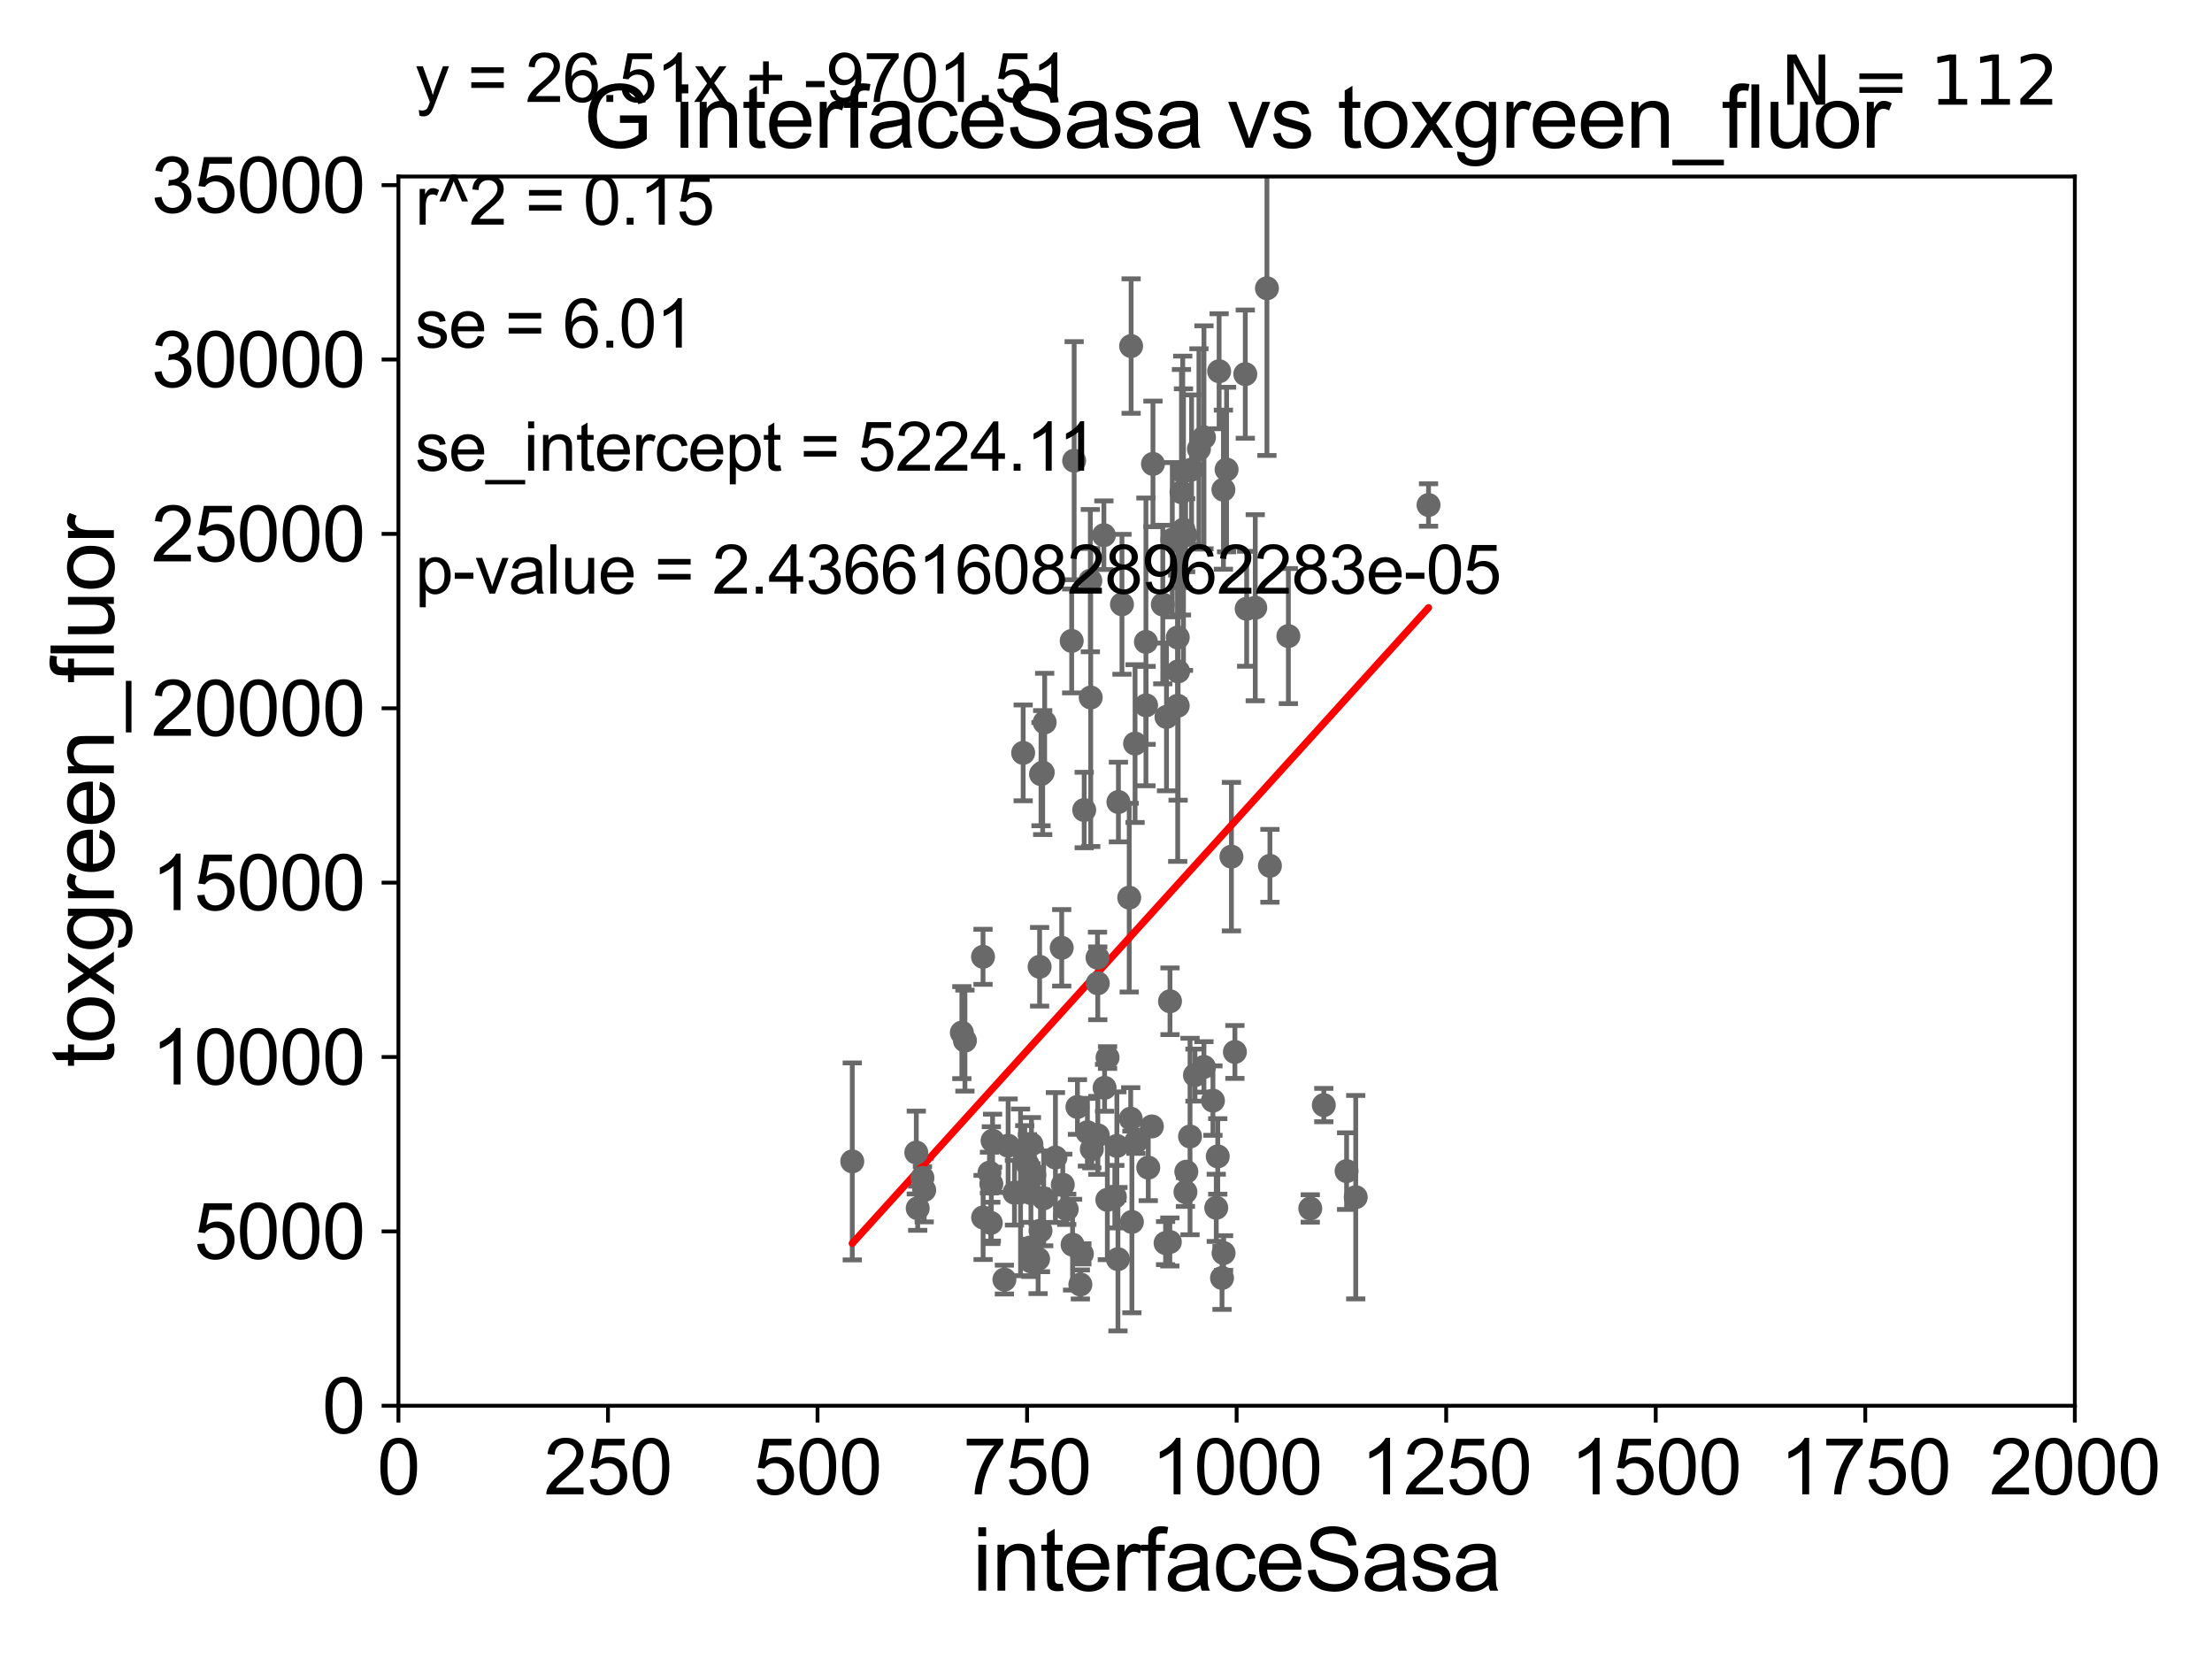 <?xml version="1.0" encoding="utf-8" standalone="no"?>
<!DOCTYPE svg PUBLIC "-//W3C//DTD SVG 1.1//EN"
  "http://www.w3.org/Graphics/SVG/1.1/DTD/svg11.dtd">
<svg xmlns:xlink="http://www.w3.org/1999/xlink" width="460.8pt" height="345.6pt" viewBox="0 0 460.8 345.6" xmlns="http://www.w3.org/2000/svg" version="1.1">
 <defs>
  <style type="text/css">*{stroke-linejoin: round; stroke-linecap: butt}</style>
 </defs>
 <g id="figure_1">
  <g id="patch_1">
   <path d="M 0 345.6 
L 460.8 345.6 
L 460.8 0 
L 0 0 
z
" style="fill: #ffffff"/>
  </g>
  <g id="axes_1">
   <g id="patch_2">
    <path d="M 83 292.84 
L 432.225 292.84 
L 432.225 36.775 
L 83 36.775 
z
" style="fill: #ffffff"/>
   </g>
   <g id="PathCollection_1">
    <defs>
     <path id="m43f6077462" d="M 0 1.118 
C 0.297 1.118 0.581 1 0.791 0.791 
C 1 0.581 1.118 0.297 1.118 0 
C 1.118 -0.297 1 -0.581 0.791 -0.791 
C 0.581 -1 0.297 -1.118 0 -1.118 
C -0.297 -1.118 -0.581 -1 -0.791 -0.791 
C -1 -0.581 -1.118 -0.297 -1.118 0 
C -1.118 0.297 -1 0.581 -0.791 0.791 
C -0.581 1 -0.297 1.118 0 1.118 
z
" style="stroke: #696969"/>
    </defs>
    <g clip-path="url(#p837383b7c5)">
     <use xlink:href="#m43f6077462" x="249.762" y="93.526" style="fill: #696969; stroke: #696969"/>
     <use xlink:href="#m43f6077462" x="226.531" y="235.862" style="fill: #696969; stroke: #696969"/>
     <use xlink:href="#m43f6077462" x="246.949" y="248.31" style="fill: #696969; stroke: #696969"/>
     <use xlink:href="#m43f6077462" x="248.936" y="223.968" style="fill: #696969; stroke: #696969"/>
     <use xlink:href="#m43f6077462" x="227.445" y="239.38" style="fill: #696969; stroke: #696969"/>
     <use xlink:href="#m43f6077462" x="239.957" y="234.657" style="fill: #696969; stroke: #696969"/>
     <use xlink:href="#m43f6077462" x="216.755" y="256.375" style="fill: #696969; stroke: #696969"/>
     <use xlink:href="#m43f6077462" x="221.173" y="197.448" style="fill: #696969; stroke: #696969"/>
     <use xlink:href="#m43f6077462" x="214.656" y="259.868" style="fill: #696969; stroke: #696969"/>
     <use xlink:href="#m43f6077462" x="214.757" y="248.535" style="fill: #696969; stroke: #696969"/>
     <use xlink:href="#m43f6077462" x="264.548" y="180.365" style="fill: #696969; stroke: #696969"/>
     <use xlink:href="#m43f6077462" x="253.967" y="77.339" style="fill: #696969; stroke: #696969"/>
     <use xlink:href="#m43f6077462" x="282.425" y="249.395" style="fill: #696969; stroke: #696969"/>
     <use xlink:href="#m43f6077462" x="201.014" y="216.78" style="fill: #696969; stroke: #696969"/>
     <use xlink:href="#m43f6077462" x="223.437" y="259.287" style="fill: #696969; stroke: #696969"/>
     <use xlink:href="#m43f6077462" x="228.698" y="236.513" style="fill: #696969; stroke: #696969"/>
     <use xlink:href="#m43f6077462" x="243.734" y="208.583" style="fill: #696969; stroke: #696969"/>
     <use xlink:href="#m43f6077462" x="228.688" y="204.84" style="fill: #696969; stroke: #696969"/>
     <use xlink:href="#m43f6077462" x="225.061" y="267.577" style="fill: #696969; stroke: #696969"/>
     <use xlink:href="#m43f6077462" x="204.782" y="199.322" style="fill: #696969; stroke: #696969"/>
     <use xlink:href="#m43f6077462" x="245.337" y="147.023" style="fill: #696969; stroke: #696969"/>
     <use xlink:href="#m43f6077462" x="206.4" y="254.754" style="fill: #696969; stroke: #696969"/>
     <use xlink:href="#m43f6077462" x="247.134" y="244.082" style="fill: #696969; stroke: #696969"/>
     <use xlink:href="#m43f6077462" x="223.254" y="133.517" style="fill: #696969; stroke: #696969"/>
     <use xlink:href="#m43f6077462" x="190.881" y="240.098" style="fill: #696969; stroke: #696969"/>
     <use xlink:href="#m43f6077462" x="213.477" y="241.603" style="fill: #696969; stroke: #696969"/>
     <use xlink:href="#m43f6077462" x="217.417" y="249.635" style="fill: #696969; stroke: #696969"/>
     <use xlink:href="#m43f6077462" x="254.892" y="261.029" style="fill: #696969; stroke: #696969"/>
     <use xlink:href="#m43f6077462" x="214.038" y="242.52" style="fill: #696969; stroke: #696969"/>
     <use xlink:href="#m43f6077462" x="268.393" y="132.506" style="fill: #696969; stroke: #696969"/>
     <use xlink:href="#m43f6077462" x="216.861" y="161.27" style="fill: #696969; stroke: #696969"/>
     <use xlink:href="#m43f6077462" x="256.528" y="178.452" style="fill: #696969; stroke: #696969"/>
     <use xlink:href="#m43f6077462" x="245.344" y="132.803" style="fill: #696969; stroke: #696969"/>
     <use xlink:href="#m43f6077462" x="192.526" y="247.912" style="fill: #696969; stroke: #696969"/>
     <use xlink:href="#m43f6077462" x="221.393" y="246.802" style="fill: #696969; stroke: #696969"/>
     <use xlink:href="#m43f6077462" x="204.801" y="253.619" style="fill: #696969; stroke: #696969"/>
     <use xlink:href="#m43f6077462" x="192.159" y="245.369" style="fill: #696969; stroke: #696969"/>
     <use xlink:href="#m43f6077462" x="210.01" y="238.669" style="fill: #696969; stroke: #696969"/>
     <use xlink:href="#m43f6077462" x="227.216" y="145.302" style="fill: #696969; stroke: #696969"/>
     <use xlink:href="#m43f6077462" x="232.891" y="262.308" style="fill: #696969; stroke: #696969"/>
     <use xlink:href="#m43f6077462" x="224.45" y="230.605" style="fill: #696969; stroke: #696969"/>
     <use xlink:href="#m43f6077462" x="230.722" y="220.313" style="fill: #696969; stroke: #696969"/>
     <use xlink:href="#m43f6077462" x="216.256" y="262.261" style="fill: #696969; stroke: #696969"/>
     <use xlink:href="#m43f6077462" x="206.772" y="237.626" style="fill: #696969; stroke: #696969"/>
     <use xlink:href="#m43f6077462" x="211.333" y="248.462" style="fill: #696969; stroke: #696969"/>
     <use xlink:href="#m43f6077462" x="261.494" y="126.6" style="fill: #696969; stroke: #696969"/>
     <use xlink:href="#m43f6077462" x="214.766" y="262.775" style="fill: #696969; stroke: #696969"/>
     <use xlink:href="#m43f6077462" x="219.867" y="241.129" style="fill: #696969; stroke: #696969"/>
     <use xlink:href="#m43f6077462" x="238.719" y="133.718" style="fill: #696969; stroke: #696969"/>
     <use xlink:href="#m43f6077462" x="243.698" y="258.724" style="fill: #696969; stroke: #696969"/>
     <use xlink:href="#m43f6077462" x="236.633" y="237.866" style="fill: #696969; stroke: #696969"/>
     <use xlink:href="#m43f6077462" x="215.465" y="244.763" style="fill: #696969; stroke: #696969"/>
     <use xlink:href="#m43f6077462" x="206.126" y="244.276" style="fill: #696969; stroke: #696969"/>
     <use xlink:href="#m43f6077462" x="214.869" y="238.386" style="fill: #696969; stroke: #696969"/>
     <use xlink:href="#m43f6077462" x="230.106" y="226.608" style="fill: #696969; stroke: #696969"/>
     <use xlink:href="#m43f6077462" x="225.372" y="261.202" style="fill: #696969; stroke: #696969"/>
     <use xlink:href="#m43f6077462" x="235.547" y="233.038" style="fill: #696969; stroke: #696969"/>
     <use xlink:href="#m43f6077462" x="212.599" y="248.393" style="fill: #696969; stroke: #696969"/>
     <use xlink:href="#m43f6077462" x="232.664" y="238.724" style="fill: #696969; stroke: #696969"/>
     <use xlink:href="#m43f6077462" x="257.253" y="219.143" style="fill: #696969; stroke: #696969"/>
     <use xlink:href="#m43f6077462" x="232.987" y="167.075" style="fill: #696969; stroke: #696969"/>
     <use xlink:href="#m43f6077462" x="243.003" y="149.352" style="fill: #696969; stroke: #696969"/>
     <use xlink:href="#m43f6077462" x="259.701" y="126.822" style="fill: #696969; stroke: #696969"/>
     <use xlink:href="#m43f6077462" x="213.144" y="156.841" style="fill: #696969; stroke: #696969"/>
     <use xlink:href="#m43f6077462" x="200.371" y="215.115" style="fill: #696969; stroke: #696969"/>
     <use xlink:href="#m43f6077462" x="254.569" y="266.224" style="fill: #696969; stroke: #696969"/>
     <use xlink:href="#m43f6077462" x="222.219" y="251.92" style="fill: #696969; stroke: #696969"/>
     <use xlink:href="#m43f6077462" x="225.859" y="168.741" style="fill: #696969; stroke: #696969"/>
     <use xlink:href="#m43f6077462" x="253.368" y="251.609" style="fill: #696969; stroke: #696969"/>
     <use xlink:href="#m43f6077462" x="232.238" y="249.287" style="fill: #696969; stroke: #696969"/>
     <use xlink:href="#m43f6077462" x="236.456" y="154.9" style="fill: #696969; stroke: #696969"/>
     <use xlink:href="#m43f6077462" x="217.624" y="150.485" style="fill: #696969; stroke: #696969"/>
     <use xlink:href="#m43f6077462" x="229.961" y="111.489" style="fill: #696969; stroke: #696969"/>
     <use xlink:href="#m43f6077462" x="223.767" y="95.974" style="fill: #696969; stroke: #696969"/>
     <use xlink:href="#m43f6077462" x="280.52" y="243.965" style="fill: #696969; stroke: #696969"/>
     <use xlink:href="#m43f6077462" x="248.227" y="97.821" style="fill: #696969; stroke: #696969"/>
     <use xlink:href="#m43f6077462" x="263.926" y="60.054" style="fill: #696969; stroke: #696969"/>
     <use xlink:href="#m43f6077462" x="297.587" y="105.2" style="fill: #696969; stroke: #696969"/>
     <use xlink:href="#m43f6077462" x="216.572" y="201.398" style="fill: #696969; stroke: #696969"/>
     <use xlink:href="#m43f6077462" x="246.989" y="111.488" style="fill: #696969; stroke: #696969"/>
     <use xlink:href="#m43f6077462" x="228.629" y="199.497" style="fill: #696969; stroke: #696969"/>
     <use xlink:href="#m43f6077462" x="247.906" y="236.751" style="fill: #696969; stroke: #696969"/>
     <use xlink:href="#m43f6077462" x="209.233" y="266.561" style="fill: #696969; stroke: #696969"/>
     <use xlink:href="#m43f6077462" x="217.211" y="160.94" style="fill: #696969; stroke: #696969"/>
     <use xlink:href="#m43f6077462" x="242.231" y="125.939" style="fill: #696969; stroke: #696969"/>
     <use xlink:href="#m43f6077462" x="246.121" y="102.541" style="fill: #696969; stroke: #696969"/>
     <use xlink:href="#m43f6077462" x="242.811" y="258.954" style="fill: #696969; stroke: #696969"/>
     <use xlink:href="#m43f6077462" x="235.632" y="72.091" style="fill: #696969; stroke: #696969"/>
     <use xlink:href="#m43f6077462" x="252.678" y="229.276" style="fill: #696969; stroke: #696969"/>
     <use xlink:href="#m43f6077462" x="206.514" y="246.625" style="fill: #696969; stroke: #696969"/>
     <use xlink:href="#m43f6077462" x="233.726" y="125.886" style="fill: #696969; stroke: #696969"/>
     <use xlink:href="#m43f6077462" x="230.679" y="249.948" style="fill: #696969; stroke: #696969"/>
     <use xlink:href="#m43f6077462" x="255.521" y="97.813" style="fill: #696969; stroke: #696969"/>
     <use xlink:href="#m43f6077462" x="246.385" y="98.294" style="fill: #696969; stroke: #696969"/>
     <use xlink:href="#m43f6077462" x="250.804" y="222.257" style="fill: #696969; stroke: #696969"/>
     <use xlink:href="#m43f6077462" x="240.183" y="96.642" style="fill: #696969; stroke: #696969"/>
     <use xlink:href="#m43f6077462" x="275.774" y="230.209" style="fill: #696969; stroke: #696969"/>
     <use xlink:href="#m43f6077462" x="244.214" y="112.428" style="fill: #696969; stroke: #696969"/>
     <use xlink:href="#m43f6077462" x="272.954" y="251.745" style="fill: #696969; stroke: #696969"/>
     <use xlink:href="#m43f6077462" x="191.174" y="251.703" style="fill: #696969; stroke: #696969"/>
     <use xlink:href="#m43f6077462" x="246.54" y="110.328" style="fill: #696969; stroke: #696969"/>
     <use xlink:href="#m43f6077462" x="239.203" y="243.238" style="fill: #696969; stroke: #696969"/>
     <use xlink:href="#m43f6077462" x="250.81" y="91.102" style="fill: #696969; stroke: #696969"/>
     <use xlink:href="#m43f6077462" x="238.754" y="146.936" style="fill: #696969; stroke: #696969"/>
     <use xlink:href="#m43f6077462" x="235.793" y="254.553" style="fill: #696969; stroke: #696969"/>
     <use xlink:href="#m43f6077462" x="259.418" y="77.939" style="fill: #696969; stroke: #696969"/>
     <use xlink:href="#m43f6077462" x="253.68" y="240.9" style="fill: #696969; stroke: #696969"/>
     <use xlink:href="#m43f6077462" x="245.425" y="139.863" style="fill: #696969; stroke: #696969"/>
     <use xlink:href="#m43f6077462" x="177.544" y="241.941" style="fill: #696969; stroke: #696969"/>
     <use xlink:href="#m43f6077462" x="227.136" y="120.957" style="fill: #696969; stroke: #696969"/>
     <use xlink:href="#m43f6077462" x="235.238" y="186.998" style="fill: #696969; stroke: #696969"/>
     <use xlink:href="#m43f6077462" x="254.857" y="102.009" style="fill: #696969; stroke: #696969"/>
    </g>
   </g>
   <g id="matplotlib.axis_1">
    <g id="xtick_1">
     <g id="line2d_1">
      <defs>
       <path id="m602a744bd5" d="M 0 0 
L 0 3.5 
" style="stroke: #000000; stroke-width: 0.8"/>
      </defs>
      <g>
       <use xlink:href="#m602a744bd5" x="83" y="292.84" style="stroke: #000000; stroke-width: 0.8"/>
      </g>
     </g>
     <g id="text_1">
      <!-- 0 -->
      <g transform="translate(78.551 311.293)scale(0.16 -0.16)">
       <defs>
        <path id="ArialMT-30" d="M 266 2259 
Q 266 3072 433 3567 
Q 600 4063 929 4331 
Q 1259 4600 1759 4600 
Q 2128 4600 2406 4451 
Q 2684 4303 2865 4023 
Q 3047 3744 3150 3342 
Q 3253 2941 3253 2259 
Q 3253 1453 3087 958 
Q 2922 463 2592 192 
Q 2263 -78 1759 -78 
Q 1097 -78 719 397 
Q 266 969 266 2259 
z
M 844 2259 
Q 844 1131 1108 757 
Q 1372 384 1759 384 
Q 2147 384 2411 759 
Q 2675 1134 2675 2259 
Q 2675 3391 2411 3762 
Q 2147 4134 1753 4134 
Q 1366 4134 1134 3806 
Q 844 3388 844 2259 
z
" transform="scale(0.016)"/>
       </defs>
       <use xlink:href="#ArialMT-30"/>
      </g>
     </g>
    </g>
    <g id="xtick_2">
     <g id="line2d_2">
      <g>
       <use xlink:href="#m602a744bd5" x="126.653" y="292.84" style="stroke: #000000; stroke-width: 0.8"/>
      </g>
     </g>
     <g id="text_2">
      <!-- 250 -->
      <g transform="translate(113.307 311.293)scale(0.16 -0.16)">
       <defs>
        <path id="ArialMT-32" d="M 3222 541 
L 3222 0 
L 194 0 
Q 188 203 259 391 
Q 375 700 629 1000 
Q 884 1300 1366 1694 
Q 2113 2306 2375 2664 
Q 2638 3022 2638 3341 
Q 2638 3675 2398 3904 
Q 2159 4134 1775 4134 
Q 1369 4134 1125 3890 
Q 881 3647 878 3216 
L 300 3275 
Q 359 3922 746 4261 
Q 1134 4600 1788 4600 
Q 2447 4600 2831 4234 
Q 3216 3869 3216 3328 
Q 3216 3053 3103 2787 
Q 2991 2522 2730 2228 
Q 2469 1934 1863 1422 
Q 1356 997 1212 845 
Q 1069 694 975 541 
L 3222 541 
z
" transform="scale(0.016)"/>
        <path id="ArialMT-35" d="M 266 1200 
L 856 1250 
Q 922 819 1161 601 
Q 1400 384 1738 384 
Q 2144 384 2425 690 
Q 2706 997 2706 1503 
Q 2706 1984 2436 2262 
Q 2166 2541 1728 2541 
Q 1456 2541 1237 2417 
Q 1019 2294 894 2097 
L 366 2166 
L 809 4519 
L 3088 4519 
L 3088 3981 
L 1259 3981 
L 1013 2750 
Q 1425 3038 1878 3038 
Q 2478 3038 2890 2622 
Q 3303 2206 3303 1553 
Q 3303 931 2941 478 
Q 2500 -78 1738 -78 
Q 1113 -78 717 272 
Q 322 622 266 1200 
z
" transform="scale(0.016)"/>
       </defs>
       <use xlink:href="#ArialMT-32"/>
       <use xlink:href="#ArialMT-35" x="55.615"/>
       <use xlink:href="#ArialMT-30" x="111.23"/>
      </g>
     </g>
    </g>
    <g id="xtick_3">
     <g id="line2d_3">
      <g>
       <use xlink:href="#m602a744bd5" x="170.306" y="292.84" style="stroke: #000000; stroke-width: 0.8"/>
      </g>
     </g>
     <g id="text_3">
      <!-- 500 -->
      <g transform="translate(156.96 311.293)scale(0.16 -0.16)">
       <use xlink:href="#ArialMT-35"/>
       <use xlink:href="#ArialMT-30" x="55.615"/>
       <use xlink:href="#ArialMT-30" x="111.23"/>
      </g>
     </g>
    </g>
    <g id="xtick_4">
     <g id="line2d_4">
      <g>
       <use xlink:href="#m602a744bd5" x="213.959" y="292.84" style="stroke: #000000; stroke-width: 0.8"/>
      </g>
     </g>
     <g id="text_4">
      <!-- 750 -->
      <g transform="translate(200.613 311.293)scale(0.16 -0.16)">
       <defs>
        <path id="ArialMT-37" d="M 303 3981 
L 303 4522 
L 3269 4522 
L 3269 4084 
Q 2831 3619 2401 2847 
Q 1972 2075 1738 1259 
Q 1569 684 1522 0 
L 944 0 
Q 953 541 1156 1306 
Q 1359 2072 1739 2783 
Q 2119 3494 2547 3981 
L 303 3981 
z
" transform="scale(0.016)"/>
       </defs>
       <use xlink:href="#ArialMT-37"/>
       <use xlink:href="#ArialMT-35" x="55.615"/>
       <use xlink:href="#ArialMT-30" x="111.23"/>
      </g>
     </g>
    </g>
    <g id="xtick_5">
     <g id="line2d_5">
      <g>
       <use xlink:href="#m602a744bd5" x="257.613" y="292.84" style="stroke: #000000; stroke-width: 0.8"/>
      </g>
     </g>
     <g id="text_5">
      <!-- 1000 -->
      <g transform="translate(239.817 311.293)scale(0.16 -0.16)">
       <defs>
        <path id="ArialMT-31" d="M 2384 0 
L 1822 0 
L 1822 3584 
Q 1619 3391 1289 3197 
Q 959 3003 697 2906 
L 697 3450 
Q 1169 3672 1522 3987 
Q 1875 4303 2022 4600 
L 2384 4600 
L 2384 0 
z
" transform="scale(0.016)"/>
       </defs>
       <use xlink:href="#ArialMT-31"/>
       <use xlink:href="#ArialMT-30" x="55.615"/>
       <use xlink:href="#ArialMT-30" x="111.23"/>
       <use xlink:href="#ArialMT-30" x="166.846"/>
      </g>
     </g>
    </g>
    <g id="xtick_6">
     <g id="line2d_6">
      <g>
       <use xlink:href="#m602a744bd5" x="301.266" y="292.84" style="stroke: #000000; stroke-width: 0.8"/>
      </g>
     </g>
     <g id="text_6">
      <!-- 1250 -->
      <g transform="translate(283.471 311.293)scale(0.16 -0.16)">
       <use xlink:href="#ArialMT-31"/>
       <use xlink:href="#ArialMT-32" x="55.615"/>
       <use xlink:href="#ArialMT-35" x="111.23"/>
       <use xlink:href="#ArialMT-30" x="166.846"/>
      </g>
     </g>
    </g>
    <g id="xtick_7">
     <g id="line2d_7">
      <g>
       <use xlink:href="#m602a744bd5" x="344.919" y="292.84" style="stroke: #000000; stroke-width: 0.8"/>
      </g>
     </g>
     <g id="text_7">
      <!-- 1500 -->
      <g transform="translate(327.124 311.293)scale(0.16 -0.16)">
       <use xlink:href="#ArialMT-31"/>
       <use xlink:href="#ArialMT-35" x="55.615"/>
       <use xlink:href="#ArialMT-30" x="111.23"/>
       <use xlink:href="#ArialMT-30" x="166.846"/>
      </g>
     </g>
    </g>
    <g id="xtick_8">
     <g id="line2d_8">
      <g>
       <use xlink:href="#m602a744bd5" x="388.572" y="292.84" style="stroke: #000000; stroke-width: 0.8"/>
      </g>
     </g>
     <g id="text_8">
      <!-- 1750 -->
      <g transform="translate(370.777 311.293)scale(0.16 -0.16)">
       <use xlink:href="#ArialMT-31"/>
       <use xlink:href="#ArialMT-37" x="55.615"/>
       <use xlink:href="#ArialMT-35" x="111.23"/>
       <use xlink:href="#ArialMT-30" x="166.846"/>
      </g>
     </g>
    </g>
    <g id="xtick_9">
     <g id="line2d_9">
      <g>
       <use xlink:href="#m602a744bd5" x="432.225" y="292.84" style="stroke: #000000; stroke-width: 0.8"/>
      </g>
     </g>
     <g id="text_9">
      <!-- 2000 -->
      <g transform="translate(414.43 311.293)scale(0.16 -0.16)">
       <use xlink:href="#ArialMT-32"/>
       <use xlink:href="#ArialMT-30" x="55.615"/>
       <use xlink:href="#ArialMT-30" x="111.23"/>
       <use xlink:href="#ArialMT-30" x="166.846"/>
      </g>
     </g>
    </g>
    <g id="text_10">
     <!-- interfaceSasa -->
     <g transform="translate(202.583 331.357)scale(0.18 -0.18)">
      <defs>
       <path id="ArialMT-69" d="M 425 3934 
L 425 4581 
L 988 4581 
L 988 3934 
L 425 3934 
z
M 425 0 
L 425 3319 
L 988 3319 
L 988 0 
L 425 0 
z
" transform="scale(0.016)"/>
       <path id="ArialMT-6e" d="M 422 0 
L 422 3319 
L 928 3319 
L 928 2847 
Q 1294 3394 1984 3394 
Q 2284 3394 2536 3286 
Q 2788 3178 2913 3003 
Q 3038 2828 3088 2588 
Q 3119 2431 3119 2041 
L 3119 0 
L 2556 0 
L 2556 2019 
Q 2556 2363 2490 2533 
Q 2425 2703 2258 2804 
Q 2091 2906 1866 2906 
Q 1506 2906 1245 2678 
Q 984 2450 984 1813 
L 984 0 
L 422 0 
z
" transform="scale(0.016)"/>
       <path id="ArialMT-74" d="M 1650 503 
L 1731 6 
Q 1494 -44 1306 -44 
Q 1000 -44 831 53 
Q 663 150 594 308 
Q 525 466 525 972 
L 525 2881 
L 113 2881 
L 113 3319 
L 525 3319 
L 525 4141 
L 1084 4478 
L 1084 3319 
L 1650 3319 
L 1650 2881 
L 1084 2881 
L 1084 941 
Q 1084 700 1114 631 
Q 1144 563 1211 522 
Q 1278 481 1403 481 
Q 1497 481 1650 503 
z
" transform="scale(0.016)"/>
       <path id="ArialMT-65" d="M 2694 1069 
L 3275 997 
Q 3138 488 2766 206 
Q 2394 -75 1816 -75 
Q 1088 -75 661 373 
Q 234 822 234 1631 
Q 234 2469 665 2931 
Q 1097 3394 1784 3394 
Q 2450 3394 2872 2941 
Q 3294 2488 3294 1666 
Q 3294 1616 3291 1516 
L 816 1516 
Q 847 969 1125 678 
Q 1403 388 1819 388 
Q 2128 388 2347 550 
Q 2566 713 2694 1069 
z
M 847 1978 
L 2700 1978 
Q 2663 2397 2488 2606 
Q 2219 2931 1791 2931 
Q 1403 2931 1139 2672 
Q 875 2413 847 1978 
z
" transform="scale(0.016)"/>
       <path id="ArialMT-72" d="M 416 0 
L 416 3319 
L 922 3319 
L 922 2816 
Q 1116 3169 1280 3281 
Q 1444 3394 1641 3394 
Q 1925 3394 2219 3213 
L 2025 2691 
Q 1819 2813 1613 2813 
Q 1428 2813 1281 2702 
Q 1134 2591 1072 2394 
Q 978 2094 978 1738 
L 978 0 
L 416 0 
z
" transform="scale(0.016)"/>
       <path id="ArialMT-66" d="M 556 0 
L 556 2881 
L 59 2881 
L 59 3319 
L 556 3319 
L 556 3672 
Q 556 4006 616 4169 
Q 697 4388 901 4523 
Q 1106 4659 1475 4659 
Q 1713 4659 2000 4603 
L 1916 4113 
Q 1741 4144 1584 4144 
Q 1328 4144 1222 4034 
Q 1116 3925 1116 3625 
L 1116 3319 
L 1763 3319 
L 1763 2881 
L 1116 2881 
L 1116 0 
L 556 0 
z
" transform="scale(0.016)"/>
       <path id="ArialMT-61" d="M 2588 409 
Q 2275 144 1986 34 
Q 1697 -75 1366 -75 
Q 819 -75 525 192 
Q 231 459 231 875 
Q 231 1119 342 1320 
Q 453 1522 633 1644 
Q 813 1766 1038 1828 
Q 1203 1872 1538 1913 
Q 2219 1994 2541 2106 
Q 2544 2222 2544 2253 
Q 2544 2597 2384 2738 
Q 2169 2928 1744 2928 
Q 1347 2928 1158 2789 
Q 969 2650 878 2297 
L 328 2372 
Q 403 2725 575 2942 
Q 747 3159 1072 3276 
Q 1397 3394 1825 3394 
Q 2250 3394 2515 3294 
Q 2781 3194 2906 3042 
Q 3031 2891 3081 2659 
Q 3109 2516 3109 2141 
L 3109 1391 
Q 3109 606 3145 398 
Q 3181 191 3288 0 
L 2700 0 
Q 2613 175 2588 409 
z
M 2541 1666 
Q 2234 1541 1622 1453 
Q 1275 1403 1131 1340 
Q 988 1278 909 1158 
Q 831 1038 831 891 
Q 831 666 1001 516 
Q 1172 366 1500 366 
Q 1825 366 2078 508 
Q 2331 650 2450 897 
Q 2541 1088 2541 1459 
L 2541 1666 
z
" transform="scale(0.016)"/>
       <path id="ArialMT-63" d="M 2588 1216 
L 3141 1144 
Q 3050 572 2676 248 
Q 2303 -75 1759 -75 
Q 1078 -75 664 370 
Q 250 816 250 1647 
Q 250 2184 428 2587 
Q 606 2991 970 3192 
Q 1334 3394 1763 3394 
Q 2303 3394 2647 3120 
Q 2991 2847 3088 2344 
L 2541 2259 
Q 2463 2594 2264 2762 
Q 2066 2931 1784 2931 
Q 1359 2931 1093 2626 
Q 828 2322 828 1663 
Q 828 994 1084 691 
Q 1341 388 1753 388 
Q 2084 388 2306 591 
Q 2528 794 2588 1216 
z
" transform="scale(0.016)"/>
       <path id="ArialMT-53" d="M 288 1472 
L 859 1522 
Q 900 1178 1048 958 
Q 1197 738 1509 602 
Q 1822 466 2213 466 
Q 2559 466 2825 569 
Q 3091 672 3220 851 
Q 3350 1031 3350 1244 
Q 3350 1459 3225 1620 
Q 3100 1781 2813 1891 
Q 2628 1963 1997 2114 
Q 1366 2266 1113 2400 
Q 784 2572 623 2826 
Q 463 3081 463 3397 
Q 463 3744 659 4045 
Q 856 4347 1234 4503 
Q 1613 4659 2075 4659 
Q 2584 4659 2973 4495 
Q 3363 4331 3572 4012 
Q 3781 3694 3797 3291 
L 3216 3247 
Q 3169 3681 2898 3903 
Q 2628 4125 2100 4125 
Q 1550 4125 1298 3923 
Q 1047 3722 1047 3438 
Q 1047 3191 1225 3031 
Q 1400 2872 2139 2705 
Q 2878 2538 3153 2413 
Q 3553 2228 3743 1945 
Q 3934 1663 3934 1294 
Q 3934 928 3725 604 
Q 3516 281 3123 101 
Q 2731 -78 2241 -78 
Q 1619 -78 1198 103 
Q 778 284 539 648 
Q 300 1013 288 1472 
z
" transform="scale(0.016)"/>
       <path id="ArialMT-73" d="M 197 991 
L 753 1078 
Q 800 744 1014 566 
Q 1228 388 1613 388 
Q 2000 388 2187 545 
Q 2375 703 2375 916 
Q 2375 1106 2209 1216 
Q 2094 1291 1634 1406 
Q 1016 1563 777 1677 
Q 538 1791 414 1992 
Q 291 2194 291 2438 
Q 291 2659 392 2848 
Q 494 3038 669 3163 
Q 800 3259 1026 3326 
Q 1253 3394 1513 3394 
Q 1903 3394 2198 3281 
Q 2494 3169 2634 2976 
Q 2775 2784 2828 2463 
L 2278 2388 
Q 2241 2644 2061 2787 
Q 1881 2931 1553 2931 
Q 1166 2931 1000 2803 
Q 834 2675 834 2503 
Q 834 2394 903 2306 
Q 972 2216 1119 2156 
Q 1203 2125 1616 2013 
Q 2213 1853 2448 1751 
Q 2684 1650 2818 1456 
Q 2953 1263 2953 975 
Q 2953 694 2789 445 
Q 2625 197 2315 61 
Q 2006 -75 1616 -75 
Q 969 -75 630 194 
Q 291 463 197 991 
z
" transform="scale(0.016)"/>
      </defs>
      <use xlink:href="#ArialMT-69"/>
      <use xlink:href="#ArialMT-6e" x="22.217"/>
      <use xlink:href="#ArialMT-74" x="77.832"/>
      <use xlink:href="#ArialMT-65" x="105.615"/>
      <use xlink:href="#ArialMT-72" x="161.23"/>
      <use xlink:href="#ArialMT-66" x="194.531"/>
      <use xlink:href="#ArialMT-61" x="222.314"/>
      <use xlink:href="#ArialMT-63" x="277.93"/>
      <use xlink:href="#ArialMT-65" x="327.93"/>
      <use xlink:href="#ArialMT-53" x="383.545"/>
      <use xlink:href="#ArialMT-61" x="450.244"/>
      <use xlink:href="#ArialMT-73" x="505.859"/>
      <use xlink:href="#ArialMT-61" x="555.859"/>
     </g>
    </g>
   </g>
   <g id="matplotlib.axis_2">
    <g id="ytick_1">
     <g id="line2d_10">
      <defs>
       <path id="m079117efd3" d="M 0 0 
L -3.5 0 
" style="stroke: #000000; stroke-width: 0.8"/>
      </defs>
      <g>
       <use xlink:href="#m079117efd3" x="83" y="292.84" style="stroke: #000000; stroke-width: 0.8"/>
      </g>
     </g>
     <g id="text_11">
      <!-- 0 -->
      <g transform="translate(67.103 298.566)scale(0.16 -0.16)">
       <use xlink:href="#ArialMT-30"/>
      </g>
     </g>
    </g>
    <g id="ytick_2">
     <g id="line2d_11">
      <g>
       <use xlink:href="#m079117efd3" x="83" y="256.516" style="stroke: #000000; stroke-width: 0.8"/>
      </g>
     </g>
     <g id="text_12">
      <!-- 5000 -->
      <g transform="translate(40.41 262.242)scale(0.16 -0.16)">
       <use xlink:href="#ArialMT-35"/>
       <use xlink:href="#ArialMT-30" x="55.615"/>
       <use xlink:href="#ArialMT-30" x="111.23"/>
       <use xlink:href="#ArialMT-30" x="166.846"/>
      </g>
     </g>
    </g>
    <g id="ytick_3">
     <g id="line2d_12">
      <g>
       <use xlink:href="#m079117efd3" x="83" y="220.192" style="stroke: #000000; stroke-width: 0.8"/>
      </g>
     </g>
     <g id="text_13">
      <!-- 10000 -->
      <g transform="translate(31.512 225.918)scale(0.16 -0.16)">
       <use xlink:href="#ArialMT-31"/>
       <use xlink:href="#ArialMT-30" x="55.615"/>
       <use xlink:href="#ArialMT-30" x="111.23"/>
       <use xlink:href="#ArialMT-30" x="166.846"/>
       <use xlink:href="#ArialMT-30" x="222.461"/>
      </g>
     </g>
    </g>
    <g id="ytick_4">
     <g id="line2d_13">
      <g>
       <use xlink:href="#m079117efd3" x="83" y="183.867" style="stroke: #000000; stroke-width: 0.8"/>
      </g>
     </g>
     <g id="text_14">
      <!-- 15000 -->
      <g transform="translate(31.512 189.594)scale(0.16 -0.16)">
       <use xlink:href="#ArialMT-31"/>
       <use xlink:href="#ArialMT-35" x="55.615"/>
       <use xlink:href="#ArialMT-30" x="111.23"/>
       <use xlink:href="#ArialMT-30" x="166.846"/>
       <use xlink:href="#ArialMT-30" x="222.461"/>
      </g>
     </g>
    </g>
    <g id="ytick_5">
     <g id="line2d_14">
      <g>
       <use xlink:href="#m079117efd3" x="83" y="147.543" style="stroke: #000000; stroke-width: 0.8"/>
      </g>
     </g>
     <g id="text_15">
      <!-- 20000 -->
      <g transform="translate(31.512 153.27)scale(0.16 -0.16)">
       <use xlink:href="#ArialMT-32"/>
       <use xlink:href="#ArialMT-30" x="55.615"/>
       <use xlink:href="#ArialMT-30" x="111.23"/>
       <use xlink:href="#ArialMT-30" x="166.846"/>
       <use xlink:href="#ArialMT-30" x="222.461"/>
      </g>
     </g>
    </g>
    <g id="ytick_6">
     <g id="line2d_15">
      <g>
       <use xlink:href="#m079117efd3" x="83" y="111.219" style="stroke: #000000; stroke-width: 0.8"/>
      </g>
     </g>
     <g id="text_16">
      <!-- 25000 -->
      <g transform="translate(31.512 116.945)scale(0.16 -0.16)">
       <use xlink:href="#ArialMT-32"/>
       <use xlink:href="#ArialMT-35" x="55.615"/>
       <use xlink:href="#ArialMT-30" x="111.23"/>
       <use xlink:href="#ArialMT-30" x="166.846"/>
       <use xlink:href="#ArialMT-30" x="222.461"/>
      </g>
     </g>
    </g>
    <g id="ytick_7">
     <g id="line2d_16">
      <g>
       <use xlink:href="#m079117efd3" x="83" y="74.895" style="stroke: #000000; stroke-width: 0.8"/>
      </g>
     </g>
     <g id="text_17">
      <!-- 30000 -->
      <g transform="translate(31.512 80.621)scale(0.16 -0.16)">
       <defs>
        <path id="ArialMT-33" d="M 269 1209 
L 831 1284 
Q 928 806 1161 595 
Q 1394 384 1728 384 
Q 2125 384 2398 659 
Q 2672 934 2672 1341 
Q 2672 1728 2419 1979 
Q 2166 2231 1775 2231 
Q 1616 2231 1378 2169 
L 1441 2663 
Q 1497 2656 1531 2656 
Q 1891 2656 2178 2843 
Q 2466 3031 2466 3422 
Q 2466 3731 2256 3934 
Q 2047 4138 1716 4138 
Q 1388 4138 1169 3931 
Q 950 3725 888 3313 
L 325 3413 
Q 428 3978 793 4289 
Q 1159 4600 1703 4600 
Q 2078 4600 2393 4439 
Q 2709 4278 2876 4000 
Q 3044 3722 3044 3409 
Q 3044 3113 2884 2869 
Q 2725 2625 2413 2481 
Q 2819 2388 3044 2092 
Q 3269 1797 3269 1353 
Q 3269 753 2831 336 
Q 2394 -81 1725 -81 
Q 1122 -81 723 278 
Q 325 638 269 1209 
z
" transform="scale(0.016)"/>
       </defs>
       <use xlink:href="#ArialMT-33"/>
       <use xlink:href="#ArialMT-30" x="55.615"/>
       <use xlink:href="#ArialMT-30" x="111.23"/>
       <use xlink:href="#ArialMT-30" x="166.846"/>
       <use xlink:href="#ArialMT-30" x="222.461"/>
      </g>
     </g>
    </g>
    <g id="ytick_8">
     <g id="line2d_17">
      <g>
       <use xlink:href="#m079117efd3" x="83" y="38.571" style="stroke: #000000; stroke-width: 0.8"/>
      </g>
     </g>
     <g id="text_18">
      <!-- 35000 -->
      <g transform="translate(31.512 44.297)scale(0.16 -0.16)">
       <use xlink:href="#ArialMT-33"/>
       <use xlink:href="#ArialMT-35" x="55.615"/>
       <use xlink:href="#ArialMT-30" x="111.23"/>
       <use xlink:href="#ArialMT-30" x="166.846"/>
       <use xlink:href="#ArialMT-30" x="222.461"/>
      </g>
     </g>
    </g>
    <g id="text_19">
     <!-- toxgreen_fluor -->
     <g transform="translate(23.724 222.34)rotate(-90)scale(0.18 -0.18)">
      <defs>
       <path id="ArialMT-6f" d="M 213 1659 
Q 213 2581 725 3025 
Q 1153 3394 1769 3394 
Q 2453 3394 2887 2945 
Q 3322 2497 3322 1706 
Q 3322 1066 3130 698 
Q 2938 331 2570 128 
Q 2203 -75 1769 -75 
Q 1072 -75 642 372 
Q 213 819 213 1659 
z
M 791 1659 
Q 791 1022 1069 705 
Q 1347 388 1769 388 
Q 2188 388 2466 706 
Q 2744 1025 2744 1678 
Q 2744 2294 2464 2611 
Q 2184 2928 1769 2928 
Q 1347 2928 1069 2612 
Q 791 2297 791 1659 
z
" transform="scale(0.016)"/>
       <path id="ArialMT-78" d="M 47 0 
L 1259 1725 
L 138 3319 
L 841 3319 
L 1350 2541 
Q 1494 2319 1581 2169 
Q 1719 2375 1834 2534 
L 2394 3319 
L 3066 3319 
L 1919 1756 
L 3153 0 
L 2463 0 
L 1781 1031 
L 1600 1309 
L 728 0 
L 47 0 
z
" transform="scale(0.016)"/>
       <path id="ArialMT-67" d="M 319 -275 
L 866 -356 
Q 900 -609 1056 -725 
Q 1266 -881 1628 -881 
Q 2019 -881 2231 -725 
Q 2444 -569 2519 -288 
Q 2563 -116 2559 434 
Q 2191 0 1641 0 
Q 956 0 581 494 
Q 206 988 206 1678 
Q 206 2153 378 2554 
Q 550 2956 876 3175 
Q 1203 3394 1644 3394 
Q 2231 3394 2613 2919 
L 2613 3319 
L 3131 3319 
L 3131 450 
Q 3131 -325 2973 -648 
Q 2816 -972 2473 -1159 
Q 2131 -1347 1631 -1347 
Q 1038 -1347 672 -1080 
Q 306 -813 319 -275 
z
M 784 1719 
Q 784 1066 1043 766 
Q 1303 466 1694 466 
Q 2081 466 2343 764 
Q 2606 1063 2606 1700 
Q 2606 2309 2336 2618 
Q 2066 2928 1684 2928 
Q 1309 2928 1046 2623 
Q 784 2319 784 1719 
z
" transform="scale(0.016)"/>
       <path id="ArialMT-5f" d="M -97 -1272 
L -97 -866 
L 3631 -866 
L 3631 -1272 
L -97 -1272 
z
" transform="scale(0.016)"/>
       <path id="ArialMT-6c" d="M 409 0 
L 409 4581 
L 972 4581 
L 972 0 
L 409 0 
z
" transform="scale(0.016)"/>
       <path id="ArialMT-75" d="M 2597 0 
L 2597 488 
Q 2209 -75 1544 -75 
Q 1250 -75 995 37 
Q 741 150 617 320 
Q 494 491 444 738 
Q 409 903 409 1263 
L 409 3319 
L 972 3319 
L 972 1478 
Q 972 1038 1006 884 
Q 1059 663 1231 536 
Q 1403 409 1656 409 
Q 1909 409 2131 539 
Q 2353 669 2445 892 
Q 2538 1116 2538 1541 
L 2538 3319 
L 3100 3319 
L 3100 0 
L 2597 0 
z
" transform="scale(0.016)"/>
      </defs>
      <use xlink:href="#ArialMT-74"/>
      <use xlink:href="#ArialMT-6f" x="27.783"/>
      <use xlink:href="#ArialMT-78" x="83.398"/>
      <use xlink:href="#ArialMT-67" x="133.398"/>
      <use xlink:href="#ArialMT-72" x="189.014"/>
      <use xlink:href="#ArialMT-65" x="222.314"/>
      <use xlink:href="#ArialMT-65" x="277.93"/>
      <use xlink:href="#ArialMT-6e" x="333.545"/>
      <use xlink:href="#ArialMT-5f" x="389.16"/>
      <use xlink:href="#ArialMT-66" x="444.775"/>
      <use xlink:href="#ArialMT-6c" x="472.559"/>
      <use xlink:href="#ArialMT-75" x="494.775"/>
      <use xlink:href="#ArialMT-6f" x="550.391"/>
      <use xlink:href="#ArialMT-72" x="606.006"/>
     </g>
    </g>
   </g>
   <g id="LineCollection_1">
    <path d="M 249.762 114.398 
L 249.762 72.653 
" clip-path="url(#p837383b7c5)" style="fill: none; stroke: #696969"/>
    <path d="M 226.531 242.912 
L 226.531 228.813 
" clip-path="url(#p837383b7c5)" style="fill: none; stroke: #696969"/>
    <path d="M 246.949 251.321 
L 246.949 245.298 
" clip-path="url(#p837383b7c5)" style="fill: none; stroke: #696969"/>
    <path d="M 248.936 229.385 
L 248.936 218.552 
" clip-path="url(#p837383b7c5)" style="fill: none; stroke: #696969"/>
    <path d="M 227.445 243.288 
L 227.445 235.471 
" clip-path="url(#p837383b7c5)" style="fill: none; stroke: #696969"/>
    <path d="M 239.957 235.481 
L 239.957 233.832 
" clip-path="url(#p837383b7c5)" style="fill: none; stroke: #696969"/>
    <path d="M 216.755 264.922 
L 216.755 247.828 
" clip-path="url(#p837383b7c5)" style="fill: none; stroke: #696969"/>
    <path d="M 221.173 205.416 
L 221.173 189.481 
" clip-path="url(#p837383b7c5)" style="fill: none; stroke: #696969"/>
    <path d="M 214.656 261.576 
L 214.656 258.159 
" clip-path="url(#p837383b7c5)" style="fill: none; stroke: #696969"/>
    <path d="M 214.757 254.642 
L 214.757 242.428 
" clip-path="url(#p837383b7c5)" style="fill: none; stroke: #696969"/>
    <path d="M 264.548 187.95 
L 264.548 172.779 
" clip-path="url(#p837383b7c5)" style="fill: none; stroke: #696969"/>
    <path d="M 253.967 89.318 
L 253.967 65.36 
" clip-path="url(#p837383b7c5)" style="fill: none; stroke: #696969"/>
    <path d="M 282.425 270.583 
L 282.425 228.207 
" clip-path="url(#p837383b7c5)" style="fill: none; stroke: #696969"/>
    <path d="M 201.014 227.297 
L 201.014 206.263 
" clip-path="url(#p837383b7c5)" style="fill: none; stroke: #696969"/>
    <path d="M 223.437 268.743 
L 223.437 249.832 
" clip-path="url(#p837383b7c5)" style="fill: none; stroke: #696969"/>
    <path d="M 228.698 244.634 
L 228.698 228.393 
" clip-path="url(#p837383b7c5)" style="fill: none; stroke: #696969"/>
    <path d="M 243.734 215.522 
L 243.734 201.644 
" clip-path="url(#p837383b7c5)" style="fill: none; stroke: #696969"/>
    <path d="M 228.688 212.427 
L 228.688 197.253 
" clip-path="url(#p837383b7c5)" style="fill: none; stroke: #696969"/>
    <path d="M 225.061 270.604 
L 225.061 264.55 
" clip-path="url(#p837383b7c5)" style="fill: none; stroke: #696969"/>
    <path d="M 204.782 205.059 
L 204.782 193.584 
" clip-path="url(#p837383b7c5)" style="fill: none; stroke: #696969"/>
    <path d="M 245.337 179.444 
L 245.337 114.602 
" clip-path="url(#p837383b7c5)" style="fill: none; stroke: #696969"/>
    <path d="M 206.4 259.056 
L 206.4 250.451 
" clip-path="url(#p837383b7c5)" style="fill: none; stroke: #696969"/>
    <path d="M 247.134 244.986 
L 247.134 243.178 
" clip-path="url(#p837383b7c5)" style="fill: none; stroke: #696969"/>
    <path d="M 223.254 144.34 
L 223.254 122.694 
" clip-path="url(#p837383b7c5)" style="fill: none; stroke: #696969"/>
    <path d="M 190.881 248.726 
L 190.881 231.47 
" clip-path="url(#p837383b7c5)" style="fill: none; stroke: #696969"/>
    <path d="M 213.477 248.719 
L 213.477 234.486 
" clip-path="url(#p837383b7c5)" style="fill: none; stroke: #696969"/>
    <path d="M 217.417 259.513 
L 217.417 239.756 
" clip-path="url(#p837383b7c5)" style="fill: none; stroke: #696969"/>
    <path d="M 254.892 264.642 
L 254.892 257.417 
" clip-path="url(#p837383b7c5)" style="fill: none; stroke: #696969"/>
    <path d="M 214.038 248.688 
L 214.038 236.352 
" clip-path="url(#p837383b7c5)" style="fill: none; stroke: #696969"/>
    <path d="M 268.393 146.575 
L 268.393 118.437 
" clip-path="url(#p837383b7c5)" style="fill: none; stroke: #696969"/>
    <path d="M 216.861 172.022 
L 216.861 150.517 
" clip-path="url(#p837383b7c5)" style="fill: none; stroke: #696969"/>
    <path d="M 256.528 193.92 
L 256.528 162.984 
" clip-path="url(#p837383b7c5)" style="fill: none; stroke: #696969"/>
    <path d="M 245.344 145.809 
L 245.344 119.798 
" clip-path="url(#p837383b7c5)" style="fill: none; stroke: #696969"/>
    <path d="M 192.526 254.544 
L 192.526 241.28 
" clip-path="url(#p837383b7c5)" style="fill: none; stroke: #696969"/>
    <path d="M 221.393 253.172 
L 221.393 240.432 
" clip-path="url(#p837383b7c5)" style="fill: none; stroke: #696969"/>
    <path d="M 204.801 262.379 
L 204.801 244.86 
" clip-path="url(#p837383b7c5)" style="fill: none; stroke: #696969"/>
    <path d="M 192.159 247.686 
L 192.159 243.052 
" clip-path="url(#p837383b7c5)" style="fill: none; stroke: #696969"/>
    <path d="M 210.01 248.408 
L 210.01 228.93 
" clip-path="url(#p837383b7c5)" style="fill: none; stroke: #696969"/>
    <path d="M 227.216 176.343 
L 227.216 114.261 
" clip-path="url(#p837383b7c5)" style="fill: none; stroke: #696969"/>
    <path d="M 232.891 277.244 
L 232.891 247.371 
" clip-path="url(#p837383b7c5)" style="fill: none; stroke: #696969"/>
    <path d="M 224.45 236.301 
L 224.45 224.909 
" clip-path="url(#p837383b7c5)" style="fill: none; stroke: #696969"/>
    <path d="M 230.722 222.581 
L 230.722 218.045 
" clip-path="url(#p837383b7c5)" style="fill: none; stroke: #696969"/>
    <path d="M 216.256 269.486 
L 216.256 255.035 
" clip-path="url(#p837383b7c5)" style="fill: none; stroke: #696969"/>
    <path d="M 206.772 243.153 
L 206.772 232.099 
" clip-path="url(#p837383b7c5)" style="fill: none; stroke: #696969"/>
    <path d="M 211.333 255.202 
L 211.333 241.722 
" clip-path="url(#p837383b7c5)" style="fill: none; stroke: #696969"/>
    <path d="M 261.494 145.98 
L 261.494 107.219 
" clip-path="url(#p837383b7c5)" style="fill: none; stroke: #696969"/>
    <path d="M 214.766 265.922 
L 214.766 259.628 
" clip-path="url(#p837383b7c5)" style="fill: none; stroke: #696969"/>
    <path d="M 219.867 254.655 
L 219.867 227.604 
" clip-path="url(#p837383b7c5)" style="fill: none; stroke: #696969"/>
    <path d="M 238.719 163.689 
L 238.719 103.748 
" clip-path="url(#p837383b7c5)" style="fill: none; stroke: #696969"/>
    <path d="M 243.698 263.73 
L 243.698 253.717 
" clip-path="url(#p837383b7c5)" style="fill: none; stroke: #696969"/>
    <path d="M 236.633 240.273 
L 236.633 235.46 
" clip-path="url(#p837383b7c5)" style="fill: none; stroke: #696969"/>
    <path d="M 215.465 250.174 
L 215.465 239.352 
" clip-path="url(#p837383b7c5)" style="fill: none; stroke: #696969"/>
    <path d="M 206.126 248.521 
L 206.126 240.031 
" clip-path="url(#p837383b7c5)" style="fill: none; stroke: #696969"/>
    <path d="M 214.869 243.968 
L 214.869 232.803 
" clip-path="url(#p837383b7c5)" style="fill: none; stroke: #696969"/>
    <path d="M 230.106 231.493 
L 230.106 221.724 
" clip-path="url(#p837383b7c5)" style="fill: none; stroke: #696969"/>
    <path d="M 225.372 263.299 
L 225.372 259.106 
" clip-path="url(#p837383b7c5)" style="fill: none; stroke: #696969"/>
    <path d="M 235.547 239.492 
L 235.547 226.584 
" clip-path="url(#p837383b7c5)" style="fill: none; stroke: #696969"/>
    <path d="M 212.599 265.753 
L 212.599 231.034 
" clip-path="url(#p837383b7c5)" style="fill: none; stroke: #696969"/>
    <path d="M 232.664 249.99 
L 232.664 227.459 
" clip-path="url(#p837383b7c5)" style="fill: none; stroke: #696969"/>
    <path d="M 257.253 224.649 
L 257.253 213.637 
" clip-path="url(#p837383b7c5)" style="fill: none; stroke: #696969"/>
    <path d="M 232.987 175.375 
L 232.987 158.776 
" clip-path="url(#p837383b7c5)" style="fill: none; stroke: #696969"/>
    <path d="M 243.003 164.74 
L 243.003 133.965 
" clip-path="url(#p837383b7c5)" style="fill: none; stroke: #696969"/>
    <path d="M 259.701 138.793 
L 259.701 114.851 
" clip-path="url(#p837383b7c5)" style="fill: none; stroke: #696969"/>
    <path d="M 213.144 166.82 
L 213.144 146.861 
" clip-path="url(#p837383b7c5)" style="fill: none; stroke: #696969"/>
    <path d="M 200.371 224.7 
L 200.371 205.53 
" clip-path="url(#p837383b7c5)" style="fill: none; stroke: #696969"/>
    <path d="M 254.569 272.779 
L 254.569 259.668 
" clip-path="url(#p837383b7c5)" style="fill: none; stroke: #696969"/>
    <path d="M 222.219 255.075 
L 222.219 248.766 
" clip-path="url(#p837383b7c5)" style="fill: none; stroke: #696969"/>
    <path d="M 225.859 176.604 
L 225.859 160.879 
" clip-path="url(#p837383b7c5)" style="fill: none; stroke: #696969"/>
    <path d="M 253.368 258.604 
L 253.368 244.615 
" clip-path="url(#p837383b7c5)" style="fill: none; stroke: #696969"/>
    <path d="M 232.238 255.799 
L 232.238 242.775 
" clip-path="url(#p837383b7c5)" style="fill: none; stroke: #696969"/>
    <path d="M 236.456 171.336 
L 236.456 138.463 
" clip-path="url(#p837383b7c5)" style="fill: none; stroke: #696969"/>
    <path d="M 217.624 160.712 
L 217.624 140.258 
" clip-path="url(#p837383b7c5)" style="fill: none; stroke: #696969"/>
    <path d="M 229.961 118.631 
L 229.961 104.348 
" clip-path="url(#p837383b7c5)" style="fill: none; stroke: #696969"/>
    <path d="M 223.767 120.774 
L 223.767 71.173 
" clip-path="url(#p837383b7c5)" style="fill: none; stroke: #696969"/>
    <path d="M 280.52 251.943 
L 280.52 235.986 
" clip-path="url(#p837383b7c5)" style="fill: none; stroke: #696969"/>
    <path d="M 248.227 113.372 
L 248.227 82.269 
" clip-path="url(#p837383b7c5)" style="fill: none; stroke: #696969"/>
    <path d="M 263.926 94.883 
L 263.926 25.225 
" clip-path="url(#p837383b7c5)" style="fill: none; stroke: #696969"/>
    <path d="M 297.587 109.621 
L 297.587 100.78 
" clip-path="url(#p837383b7c5)" style="fill: none; stroke: #696969"/>
    <path d="M 216.572 209.59 
L 216.572 193.205 
" clip-path="url(#p837383b7c5)" style="fill: none; stroke: #696969"/>
    <path d="M 246.989 119.104 
L 246.989 103.872 
" clip-path="url(#p837383b7c5)" style="fill: none; stroke: #696969"/>
    <path d="M 228.629 204.806 
L 228.629 194.188 
" clip-path="url(#p837383b7c5)" style="fill: none; stroke: #696969"/>
    <path d="M 247.906 257.219 
L 247.906 216.284 
" clip-path="url(#p837383b7c5)" style="fill: none; stroke: #696969"/>
    <path d="M 209.233 269.562 
L 209.233 263.559 
" clip-path="url(#p837383b7c5)" style="fill: none; stroke: #696969"/>
    <path d="M 217.211 173.855 
L 217.211 148.026 
" clip-path="url(#p837383b7c5)" style="fill: none; stroke: #696969"/>
    <path d="M 242.231 142.455 
L 242.231 109.423 
" clip-path="url(#p837383b7c5)" style="fill: none; stroke: #696969"/>
    <path d="M 246.121 128.111 
L 246.121 76.97 
" clip-path="url(#p837383b7c5)" style="fill: none; stroke: #696969"/>
    <path d="M 242.811 263.446 
L 242.811 254.463 
" clip-path="url(#p837383b7c5)" style="fill: none; stroke: #696969"/>
    <path d="M 235.632 86.098 
L 235.632 58.084 
" clip-path="url(#p837383b7c5)" style="fill: none; stroke: #696969"/>
    <path d="M 252.678 236.507 
L 252.678 222.044 
" clip-path="url(#p837383b7c5)" style="fill: none; stroke: #696969"/>
    <path d="M 206.514 258.53 
L 206.514 234.721 
" clip-path="url(#p837383b7c5)" style="fill: none; stroke: #696969"/>
    <path d="M 233.726 140.457 
L 233.726 111.314 
" clip-path="url(#p837383b7c5)" style="fill: none; stroke: #696969"/>
    <path d="M 230.679 262.41 
L 230.679 237.485 
" clip-path="url(#p837383b7c5)" style="fill: none; stroke: #696969"/>
    <path d="M 255.521 114.953 
L 255.521 80.673 
" clip-path="url(#p837383b7c5)" style="fill: none; stroke: #696969"/>
    <path d="M 246.385 122.401 
L 246.385 74.187 
" clip-path="url(#p837383b7c5)" style="fill: none; stroke: #696969"/>
    <path d="M 250.804 227.514 
L 250.804 216.999 
" clip-path="url(#p837383b7c5)" style="fill: none; stroke: #696969"/>
    <path d="M 240.183 109.725 
L 240.183 83.558 
" clip-path="url(#p837383b7c5)" style="fill: none; stroke: #696969"/>
    <path d="M 275.774 233.682 
L 275.774 226.736 
" clip-path="url(#p837383b7c5)" style="fill: none; stroke: #696969"/>
    <path d="M 244.214 128.494 
L 244.214 96.362 
" clip-path="url(#p837383b7c5)" style="fill: none; stroke: #696969"/>
    <path d="M 272.954 254.604 
L 272.954 248.885 
" clip-path="url(#p837383b7c5)" style="fill: none; stroke: #696969"/>
    <path d="M 191.174 256.298 
L 191.174 247.108 
" clip-path="url(#p837383b7c5)" style="fill: none; stroke: #696969"/>
    <path d="M 246.54 139.658 
L 246.54 80.997 
" clip-path="url(#p837383b7c5)" style="fill: none; stroke: #696969"/>
    <path d="M 239.203 250.119 
L 239.203 236.357 
" clip-path="url(#p837383b7c5)" style="fill: none; stroke: #696969"/>
    <path d="M 250.81 114.329 
L 250.81 67.876 
" clip-path="url(#p837383b7c5)" style="fill: none; stroke: #696969"/>
    <path d="M 238.754 155.054 
L 238.754 138.818 
" clip-path="url(#p837383b7c5)" style="fill: none; stroke: #696969"/>
    <path d="M 235.793 273.473 
L 235.793 235.632 
" clip-path="url(#p837383b7c5)" style="fill: none; stroke: #696969"/>
    <path d="M 259.418 91.293 
L 259.418 64.584 
" clip-path="url(#p837383b7c5)" style="fill: none; stroke: #696969"/>
    <path d="M 253.68 248.767 
L 253.68 233.033 
" clip-path="url(#p837383b7c5)" style="fill: none; stroke: #696969"/>
    <path d="M 245.425 166.691 
L 245.425 113.034 
" clip-path="url(#p837383b7c5)" style="fill: none; stroke: #696969"/>
    <path d="M 177.544 262.458 
L 177.544 221.424 
" clip-path="url(#p837383b7c5)" style="fill: none; stroke: #696969"/>
    <path d="M 227.136 135.779 
L 227.136 106.136 
" clip-path="url(#p837383b7c5)" style="fill: none; stroke: #696969"/>
    <path d="M 235.238 206.656 
L 235.238 167.341 
" clip-path="url(#p837383b7c5)" style="fill: none; stroke: #696969"/>
    <path d="M 254.857 118.578 
L 254.857 85.439 
" clip-path="url(#p837383b7c5)" style="fill: none; stroke: #696969"/>
   </g>
   <g id="line2d_18">
    <defs>
     <path id="m9b17a7a6f5" d="M 2 0 
L -2 -0 
" style="stroke: #696969"/>
    </defs>
    <g clip-path="url(#p837383b7c5)">
     <use xlink:href="#m9b17a7a6f5" x="249.762" y="114.398" style="fill: #696969; stroke: #696969"/>
     <use xlink:href="#m9b17a7a6f5" x="226.531" y="242.912" style="fill: #696969; stroke: #696969"/>
     <use xlink:href="#m9b17a7a6f5" x="246.949" y="251.321" style="fill: #696969; stroke: #696969"/>
     <use xlink:href="#m9b17a7a6f5" x="248.936" y="229.385" style="fill: #696969; stroke: #696969"/>
     <use xlink:href="#m9b17a7a6f5" x="227.445" y="243.288" style="fill: #696969; stroke: #696969"/>
     <use xlink:href="#m9b17a7a6f5" x="239.957" y="235.481" style="fill: #696969; stroke: #696969"/>
     <use xlink:href="#m9b17a7a6f5" x="216.755" y="264.922" style="fill: #696969; stroke: #696969"/>
     <use xlink:href="#m9b17a7a6f5" x="221.173" y="205.416" style="fill: #696969; stroke: #696969"/>
     <use xlink:href="#m9b17a7a6f5" x="214.656" y="261.576" style="fill: #696969; stroke: #696969"/>
     <use xlink:href="#m9b17a7a6f5" x="214.757" y="254.642" style="fill: #696969; stroke: #696969"/>
     <use xlink:href="#m9b17a7a6f5" x="264.548" y="187.95" style="fill: #696969; stroke: #696969"/>
     <use xlink:href="#m9b17a7a6f5" x="253.967" y="89.318" style="fill: #696969; stroke: #696969"/>
     <use xlink:href="#m9b17a7a6f5" x="282.425" y="270.583" style="fill: #696969; stroke: #696969"/>
     <use xlink:href="#m9b17a7a6f5" x="201.014" y="227.297" style="fill: #696969; stroke: #696969"/>
     <use xlink:href="#m9b17a7a6f5" x="223.437" y="268.743" style="fill: #696969; stroke: #696969"/>
     <use xlink:href="#m9b17a7a6f5" x="228.698" y="244.634" style="fill: #696969; stroke: #696969"/>
     <use xlink:href="#m9b17a7a6f5" x="243.734" y="215.522" style="fill: #696969; stroke: #696969"/>
     <use xlink:href="#m9b17a7a6f5" x="228.688" y="212.427" style="fill: #696969; stroke: #696969"/>
     <use xlink:href="#m9b17a7a6f5" x="225.061" y="270.604" style="fill: #696969; stroke: #696969"/>
     <use xlink:href="#m9b17a7a6f5" x="204.782" y="205.059" style="fill: #696969; stroke: #696969"/>
     <use xlink:href="#m9b17a7a6f5" x="245.337" y="179.444" style="fill: #696969; stroke: #696969"/>
     <use xlink:href="#m9b17a7a6f5" x="206.4" y="259.056" style="fill: #696969; stroke: #696969"/>
     <use xlink:href="#m9b17a7a6f5" x="247.134" y="244.986" style="fill: #696969; stroke: #696969"/>
     <use xlink:href="#m9b17a7a6f5" x="223.254" y="144.34" style="fill: #696969; stroke: #696969"/>
     <use xlink:href="#m9b17a7a6f5" x="190.881" y="248.726" style="fill: #696969; stroke: #696969"/>
     <use xlink:href="#m9b17a7a6f5" x="213.477" y="248.719" style="fill: #696969; stroke: #696969"/>
     <use xlink:href="#m9b17a7a6f5" x="217.417" y="259.513" style="fill: #696969; stroke: #696969"/>
     <use xlink:href="#m9b17a7a6f5" x="254.892" y="264.642" style="fill: #696969; stroke: #696969"/>
     <use xlink:href="#m9b17a7a6f5" x="214.038" y="248.688" style="fill: #696969; stroke: #696969"/>
     <use xlink:href="#m9b17a7a6f5" x="268.393" y="146.575" style="fill: #696969; stroke: #696969"/>
     <use xlink:href="#m9b17a7a6f5" x="216.861" y="172.022" style="fill: #696969; stroke: #696969"/>
     <use xlink:href="#m9b17a7a6f5" x="256.528" y="193.92" style="fill: #696969; stroke: #696969"/>
     <use xlink:href="#m9b17a7a6f5" x="245.344" y="145.809" style="fill: #696969; stroke: #696969"/>
     <use xlink:href="#m9b17a7a6f5" x="192.526" y="254.544" style="fill: #696969; stroke: #696969"/>
     <use xlink:href="#m9b17a7a6f5" x="221.393" y="253.172" style="fill: #696969; stroke: #696969"/>
     <use xlink:href="#m9b17a7a6f5" x="204.801" y="262.379" style="fill: #696969; stroke: #696969"/>
     <use xlink:href="#m9b17a7a6f5" x="192.159" y="247.686" style="fill: #696969; stroke: #696969"/>
     <use xlink:href="#m9b17a7a6f5" x="210.01" y="248.408" style="fill: #696969; stroke: #696969"/>
     <use xlink:href="#m9b17a7a6f5" x="227.216" y="176.343" style="fill: #696969; stroke: #696969"/>
     <use xlink:href="#m9b17a7a6f5" x="232.891" y="277.244" style="fill: #696969; stroke: #696969"/>
     <use xlink:href="#m9b17a7a6f5" x="224.45" y="236.301" style="fill: #696969; stroke: #696969"/>
     <use xlink:href="#m9b17a7a6f5" x="230.722" y="222.581" style="fill: #696969; stroke: #696969"/>
     <use xlink:href="#m9b17a7a6f5" x="216.256" y="269.486" style="fill: #696969; stroke: #696969"/>
     <use xlink:href="#m9b17a7a6f5" x="206.772" y="243.153" style="fill: #696969; stroke: #696969"/>
     <use xlink:href="#m9b17a7a6f5" x="211.333" y="255.202" style="fill: #696969; stroke: #696969"/>
     <use xlink:href="#m9b17a7a6f5" x="261.494" y="145.98" style="fill: #696969; stroke: #696969"/>
     <use xlink:href="#m9b17a7a6f5" x="214.766" y="265.922" style="fill: #696969; stroke: #696969"/>
     <use xlink:href="#m9b17a7a6f5" x="219.867" y="254.655" style="fill: #696969; stroke: #696969"/>
     <use xlink:href="#m9b17a7a6f5" x="238.719" y="163.689" style="fill: #696969; stroke: #696969"/>
     <use xlink:href="#m9b17a7a6f5" x="243.698" y="263.73" style="fill: #696969; stroke: #696969"/>
     <use xlink:href="#m9b17a7a6f5" x="236.633" y="240.273" style="fill: #696969; stroke: #696969"/>
     <use xlink:href="#m9b17a7a6f5" x="215.465" y="250.174" style="fill: #696969; stroke: #696969"/>
     <use xlink:href="#m9b17a7a6f5" x="206.126" y="248.521" style="fill: #696969; stroke: #696969"/>
     <use xlink:href="#m9b17a7a6f5" x="214.869" y="243.968" style="fill: #696969; stroke: #696969"/>
     <use xlink:href="#m9b17a7a6f5" x="230.106" y="231.493" style="fill: #696969; stroke: #696969"/>
     <use xlink:href="#m9b17a7a6f5" x="225.372" y="263.299" style="fill: #696969; stroke: #696969"/>
     <use xlink:href="#m9b17a7a6f5" x="235.547" y="239.492" style="fill: #696969; stroke: #696969"/>
     <use xlink:href="#m9b17a7a6f5" x="212.599" y="265.753" style="fill: #696969; stroke: #696969"/>
     <use xlink:href="#m9b17a7a6f5" x="232.664" y="249.99" style="fill: #696969; stroke: #696969"/>
     <use xlink:href="#m9b17a7a6f5" x="257.253" y="224.649" style="fill: #696969; stroke: #696969"/>
     <use xlink:href="#m9b17a7a6f5" x="232.987" y="175.375" style="fill: #696969; stroke: #696969"/>
     <use xlink:href="#m9b17a7a6f5" x="243.003" y="164.74" style="fill: #696969; stroke: #696969"/>
     <use xlink:href="#m9b17a7a6f5" x="259.701" y="138.793" style="fill: #696969; stroke: #696969"/>
     <use xlink:href="#m9b17a7a6f5" x="213.144" y="166.82" style="fill: #696969; stroke: #696969"/>
     <use xlink:href="#m9b17a7a6f5" x="200.371" y="224.7" style="fill: #696969; stroke: #696969"/>
     <use xlink:href="#m9b17a7a6f5" x="254.569" y="272.779" style="fill: #696969; stroke: #696969"/>
     <use xlink:href="#m9b17a7a6f5" x="222.219" y="255.075" style="fill: #696969; stroke: #696969"/>
     <use xlink:href="#m9b17a7a6f5" x="225.859" y="176.604" style="fill: #696969; stroke: #696969"/>
     <use xlink:href="#m9b17a7a6f5" x="253.368" y="258.604" style="fill: #696969; stroke: #696969"/>
     <use xlink:href="#m9b17a7a6f5" x="232.238" y="255.799" style="fill: #696969; stroke: #696969"/>
     <use xlink:href="#m9b17a7a6f5" x="236.456" y="171.336" style="fill: #696969; stroke: #696969"/>
     <use xlink:href="#m9b17a7a6f5" x="217.624" y="160.712" style="fill: #696969; stroke: #696969"/>
     <use xlink:href="#m9b17a7a6f5" x="229.961" y="118.631" style="fill: #696969; stroke: #696969"/>
     <use xlink:href="#m9b17a7a6f5" x="223.767" y="120.774" style="fill: #696969; stroke: #696969"/>
     <use xlink:href="#m9b17a7a6f5" x="280.52" y="251.943" style="fill: #696969; stroke: #696969"/>
     <use xlink:href="#m9b17a7a6f5" x="248.227" y="113.372" style="fill: #696969; stroke: #696969"/>
     <use xlink:href="#m9b17a7a6f5" x="263.926" y="94.883" style="fill: #696969; stroke: #696969"/>
     <use xlink:href="#m9b17a7a6f5" x="297.587" y="109.621" style="fill: #696969; stroke: #696969"/>
     <use xlink:href="#m9b17a7a6f5" x="216.572" y="209.59" style="fill: #696969; stroke: #696969"/>
     <use xlink:href="#m9b17a7a6f5" x="246.989" y="119.104" style="fill: #696969; stroke: #696969"/>
     <use xlink:href="#m9b17a7a6f5" x="228.629" y="204.806" style="fill: #696969; stroke: #696969"/>
     <use xlink:href="#m9b17a7a6f5" x="247.906" y="257.219" style="fill: #696969; stroke: #696969"/>
     <use xlink:href="#m9b17a7a6f5" x="209.233" y="269.562" style="fill: #696969; stroke: #696969"/>
     <use xlink:href="#m9b17a7a6f5" x="217.211" y="173.855" style="fill: #696969; stroke: #696969"/>
     <use xlink:href="#m9b17a7a6f5" x="242.231" y="142.455" style="fill: #696969; stroke: #696969"/>
     <use xlink:href="#m9b17a7a6f5" x="246.121" y="128.111" style="fill: #696969; stroke: #696969"/>
     <use xlink:href="#m9b17a7a6f5" x="242.811" y="263.446" style="fill: #696969; stroke: #696969"/>
     <use xlink:href="#m9b17a7a6f5" x="235.632" y="86.098" style="fill: #696969; stroke: #696969"/>
     <use xlink:href="#m9b17a7a6f5" x="252.678" y="236.507" style="fill: #696969; stroke: #696969"/>
     <use xlink:href="#m9b17a7a6f5" x="206.514" y="258.53" style="fill: #696969; stroke: #696969"/>
     <use xlink:href="#m9b17a7a6f5" x="233.726" y="140.457" style="fill: #696969; stroke: #696969"/>
     <use xlink:href="#m9b17a7a6f5" x="230.679" y="262.41" style="fill: #696969; stroke: #696969"/>
     <use xlink:href="#m9b17a7a6f5" x="255.521" y="114.953" style="fill: #696969; stroke: #696969"/>
     <use xlink:href="#m9b17a7a6f5" x="246.385" y="122.401" style="fill: #696969; stroke: #696969"/>
     <use xlink:href="#m9b17a7a6f5" x="250.804" y="227.514" style="fill: #696969; stroke: #696969"/>
     <use xlink:href="#m9b17a7a6f5" x="240.183" y="109.725" style="fill: #696969; stroke: #696969"/>
     <use xlink:href="#m9b17a7a6f5" x="275.774" y="233.682" style="fill: #696969; stroke: #696969"/>
     <use xlink:href="#m9b17a7a6f5" x="244.214" y="128.494" style="fill: #696969; stroke: #696969"/>
     <use xlink:href="#m9b17a7a6f5" x="272.954" y="254.604" style="fill: #696969; stroke: #696969"/>
     <use xlink:href="#m9b17a7a6f5" x="191.174" y="256.298" style="fill: #696969; stroke: #696969"/>
     <use xlink:href="#m9b17a7a6f5" x="246.54" y="139.658" style="fill: #696969; stroke: #696969"/>
     <use xlink:href="#m9b17a7a6f5" x="239.203" y="250.119" style="fill: #696969; stroke: #696969"/>
     <use xlink:href="#m9b17a7a6f5" x="250.81" y="114.329" style="fill: #696969; stroke: #696969"/>
     <use xlink:href="#m9b17a7a6f5" x="238.754" y="155.054" style="fill: #696969; stroke: #696969"/>
     <use xlink:href="#m9b17a7a6f5" x="235.793" y="273.473" style="fill: #696969; stroke: #696969"/>
     <use xlink:href="#m9b17a7a6f5" x="259.418" y="91.293" style="fill: #696969; stroke: #696969"/>
     <use xlink:href="#m9b17a7a6f5" x="253.68" y="248.767" style="fill: #696969; stroke: #696969"/>
     <use xlink:href="#m9b17a7a6f5" x="245.425" y="166.691" style="fill: #696969; stroke: #696969"/>
     <use xlink:href="#m9b17a7a6f5" x="177.544" y="262.458" style="fill: #696969; stroke: #696969"/>
     <use xlink:href="#m9b17a7a6f5" x="227.136" y="135.779" style="fill: #696969; stroke: #696969"/>
     <use xlink:href="#m9b17a7a6f5" x="235.238" y="206.656" style="fill: #696969; stroke: #696969"/>
     <use xlink:href="#m9b17a7a6f5" x="254.857" y="118.578" style="fill: #696969; stroke: #696969"/>
    </g>
   </g>
   <g id="line2d_19">
    <g clip-path="url(#p837383b7c5)">
     <use xlink:href="#m9b17a7a6f5" x="249.762" y="72.653" style="fill: #696969; stroke: #696969"/>
     <use xlink:href="#m9b17a7a6f5" x="226.531" y="228.813" style="fill: #696969; stroke: #696969"/>
     <use xlink:href="#m9b17a7a6f5" x="246.949" y="245.298" style="fill: #696969; stroke: #696969"/>
     <use xlink:href="#m9b17a7a6f5" x="248.936" y="218.552" style="fill: #696969; stroke: #696969"/>
     <use xlink:href="#m9b17a7a6f5" x="227.445" y="235.471" style="fill: #696969; stroke: #696969"/>
     <use xlink:href="#m9b17a7a6f5" x="239.957" y="233.832" style="fill: #696969; stroke: #696969"/>
     <use xlink:href="#m9b17a7a6f5" x="216.755" y="247.828" style="fill: #696969; stroke: #696969"/>
     <use xlink:href="#m9b17a7a6f5" x="221.173" y="189.481" style="fill: #696969; stroke: #696969"/>
     <use xlink:href="#m9b17a7a6f5" x="214.656" y="258.159" style="fill: #696969; stroke: #696969"/>
     <use xlink:href="#m9b17a7a6f5" x="214.757" y="242.428" style="fill: #696969; stroke: #696969"/>
     <use xlink:href="#m9b17a7a6f5" x="264.548" y="172.779" style="fill: #696969; stroke: #696969"/>
     <use xlink:href="#m9b17a7a6f5" x="253.967" y="65.36" style="fill: #696969; stroke: #696969"/>
     <use xlink:href="#m9b17a7a6f5" x="282.425" y="228.207" style="fill: #696969; stroke: #696969"/>
     <use xlink:href="#m9b17a7a6f5" x="201.014" y="206.263" style="fill: #696969; stroke: #696969"/>
     <use xlink:href="#m9b17a7a6f5" x="223.437" y="249.832" style="fill: #696969; stroke: #696969"/>
     <use xlink:href="#m9b17a7a6f5" x="228.698" y="228.393" style="fill: #696969; stroke: #696969"/>
     <use xlink:href="#m9b17a7a6f5" x="243.734" y="201.644" style="fill: #696969; stroke: #696969"/>
     <use xlink:href="#m9b17a7a6f5" x="228.688" y="197.253" style="fill: #696969; stroke: #696969"/>
     <use xlink:href="#m9b17a7a6f5" x="225.061" y="264.55" style="fill: #696969; stroke: #696969"/>
     <use xlink:href="#m9b17a7a6f5" x="204.782" y="193.584" style="fill: #696969; stroke: #696969"/>
     <use xlink:href="#m9b17a7a6f5" x="245.337" y="114.602" style="fill: #696969; stroke: #696969"/>
     <use xlink:href="#m9b17a7a6f5" x="206.4" y="250.451" style="fill: #696969; stroke: #696969"/>
     <use xlink:href="#m9b17a7a6f5" x="247.134" y="243.178" style="fill: #696969; stroke: #696969"/>
     <use xlink:href="#m9b17a7a6f5" x="223.254" y="122.694" style="fill: #696969; stroke: #696969"/>
     <use xlink:href="#m9b17a7a6f5" x="190.881" y="231.47" style="fill: #696969; stroke: #696969"/>
     <use xlink:href="#m9b17a7a6f5" x="213.477" y="234.486" style="fill: #696969; stroke: #696969"/>
     <use xlink:href="#m9b17a7a6f5" x="217.417" y="239.756" style="fill: #696969; stroke: #696969"/>
     <use xlink:href="#m9b17a7a6f5" x="254.892" y="257.417" style="fill: #696969; stroke: #696969"/>
     <use xlink:href="#m9b17a7a6f5" x="214.038" y="236.352" style="fill: #696969; stroke: #696969"/>
     <use xlink:href="#m9b17a7a6f5" x="268.393" y="118.437" style="fill: #696969; stroke: #696969"/>
     <use xlink:href="#m9b17a7a6f5" x="216.861" y="150.517" style="fill: #696969; stroke: #696969"/>
     <use xlink:href="#m9b17a7a6f5" x="256.528" y="162.984" style="fill: #696969; stroke: #696969"/>
     <use xlink:href="#m9b17a7a6f5" x="245.344" y="119.798" style="fill: #696969; stroke: #696969"/>
     <use xlink:href="#m9b17a7a6f5" x="192.526" y="241.28" style="fill: #696969; stroke: #696969"/>
     <use xlink:href="#m9b17a7a6f5" x="221.393" y="240.432" style="fill: #696969; stroke: #696969"/>
     <use xlink:href="#m9b17a7a6f5" x="204.801" y="244.86" style="fill: #696969; stroke: #696969"/>
     <use xlink:href="#m9b17a7a6f5" x="192.159" y="243.052" style="fill: #696969; stroke: #696969"/>
     <use xlink:href="#m9b17a7a6f5" x="210.01" y="228.93" style="fill: #696969; stroke: #696969"/>
     <use xlink:href="#m9b17a7a6f5" x="227.216" y="114.261" style="fill: #696969; stroke: #696969"/>
     <use xlink:href="#m9b17a7a6f5" x="232.891" y="247.371" style="fill: #696969; stroke: #696969"/>
     <use xlink:href="#m9b17a7a6f5" x="224.45" y="224.909" style="fill: #696969; stroke: #696969"/>
     <use xlink:href="#m9b17a7a6f5" x="230.722" y="218.045" style="fill: #696969; stroke: #696969"/>
     <use xlink:href="#m9b17a7a6f5" x="216.256" y="255.035" style="fill: #696969; stroke: #696969"/>
     <use xlink:href="#m9b17a7a6f5" x="206.772" y="232.099" style="fill: #696969; stroke: #696969"/>
     <use xlink:href="#m9b17a7a6f5" x="211.333" y="241.722" style="fill: #696969; stroke: #696969"/>
     <use xlink:href="#m9b17a7a6f5" x="261.494" y="107.219" style="fill: #696969; stroke: #696969"/>
     <use xlink:href="#m9b17a7a6f5" x="214.766" y="259.628" style="fill: #696969; stroke: #696969"/>
     <use xlink:href="#m9b17a7a6f5" x="219.867" y="227.604" style="fill: #696969; stroke: #696969"/>
     <use xlink:href="#m9b17a7a6f5" x="238.719" y="103.748" style="fill: #696969; stroke: #696969"/>
     <use xlink:href="#m9b17a7a6f5" x="243.698" y="253.717" style="fill: #696969; stroke: #696969"/>
     <use xlink:href="#m9b17a7a6f5" x="236.633" y="235.46" style="fill: #696969; stroke: #696969"/>
     <use xlink:href="#m9b17a7a6f5" x="215.465" y="239.352" style="fill: #696969; stroke: #696969"/>
     <use xlink:href="#m9b17a7a6f5" x="206.126" y="240.031" style="fill: #696969; stroke: #696969"/>
     <use xlink:href="#m9b17a7a6f5" x="214.869" y="232.803" style="fill: #696969; stroke: #696969"/>
     <use xlink:href="#m9b17a7a6f5" x="230.106" y="221.724" style="fill: #696969; stroke: #696969"/>
     <use xlink:href="#m9b17a7a6f5" x="225.372" y="259.106" style="fill: #696969; stroke: #696969"/>
     <use xlink:href="#m9b17a7a6f5" x="235.547" y="226.584" style="fill: #696969; stroke: #696969"/>
     <use xlink:href="#m9b17a7a6f5" x="212.599" y="231.034" style="fill: #696969; stroke: #696969"/>
     <use xlink:href="#m9b17a7a6f5" x="232.664" y="227.459" style="fill: #696969; stroke: #696969"/>
     <use xlink:href="#m9b17a7a6f5" x="257.253" y="213.637" style="fill: #696969; stroke: #696969"/>
     <use xlink:href="#m9b17a7a6f5" x="232.987" y="158.776" style="fill: #696969; stroke: #696969"/>
     <use xlink:href="#m9b17a7a6f5" x="243.003" y="133.965" style="fill: #696969; stroke: #696969"/>
     <use xlink:href="#m9b17a7a6f5" x="259.701" y="114.851" style="fill: #696969; stroke: #696969"/>
     <use xlink:href="#m9b17a7a6f5" x="213.144" y="146.861" style="fill: #696969; stroke: #696969"/>
     <use xlink:href="#m9b17a7a6f5" x="200.371" y="205.53" style="fill: #696969; stroke: #696969"/>
     <use xlink:href="#m9b17a7a6f5" x="254.569" y="259.668" style="fill: #696969; stroke: #696969"/>
     <use xlink:href="#m9b17a7a6f5" x="222.219" y="248.766" style="fill: #696969; stroke: #696969"/>
     <use xlink:href="#m9b17a7a6f5" x="225.859" y="160.879" style="fill: #696969; stroke: #696969"/>
     <use xlink:href="#m9b17a7a6f5" x="253.368" y="244.615" style="fill: #696969; stroke: #696969"/>
     <use xlink:href="#m9b17a7a6f5" x="232.238" y="242.775" style="fill: #696969; stroke: #696969"/>
     <use xlink:href="#m9b17a7a6f5" x="236.456" y="138.463" style="fill: #696969; stroke: #696969"/>
     <use xlink:href="#m9b17a7a6f5" x="217.624" y="140.258" style="fill: #696969; stroke: #696969"/>
     <use xlink:href="#m9b17a7a6f5" x="229.961" y="104.348" style="fill: #696969; stroke: #696969"/>
     <use xlink:href="#m9b17a7a6f5" x="223.767" y="71.173" style="fill: #696969; stroke: #696969"/>
     <use xlink:href="#m9b17a7a6f5" x="280.52" y="235.986" style="fill: #696969; stroke: #696969"/>
     <use xlink:href="#m9b17a7a6f5" x="248.227" y="82.269" style="fill: #696969; stroke: #696969"/>
     <use xlink:href="#m9b17a7a6f5" x="263.926" y="25.225" style="fill: #696969; stroke: #696969"/>
     <use xlink:href="#m9b17a7a6f5" x="297.587" y="100.78" style="fill: #696969; stroke: #696969"/>
     <use xlink:href="#m9b17a7a6f5" x="216.572" y="193.205" style="fill: #696969; stroke: #696969"/>
     <use xlink:href="#m9b17a7a6f5" x="246.989" y="103.872" style="fill: #696969; stroke: #696969"/>
     <use xlink:href="#m9b17a7a6f5" x="228.629" y="194.188" style="fill: #696969; stroke: #696969"/>
     <use xlink:href="#m9b17a7a6f5" x="247.906" y="216.284" style="fill: #696969; stroke: #696969"/>
     <use xlink:href="#m9b17a7a6f5" x="209.233" y="263.559" style="fill: #696969; stroke: #696969"/>
     <use xlink:href="#m9b17a7a6f5" x="217.211" y="148.026" style="fill: #696969; stroke: #696969"/>
     <use xlink:href="#m9b17a7a6f5" x="242.231" y="109.423" style="fill: #696969; stroke: #696969"/>
     <use xlink:href="#m9b17a7a6f5" x="246.121" y="76.97" style="fill: #696969; stroke: #696969"/>
     <use xlink:href="#m9b17a7a6f5" x="242.811" y="254.463" style="fill: #696969; stroke: #696969"/>
     <use xlink:href="#m9b17a7a6f5" x="235.632" y="58.084" style="fill: #696969; stroke: #696969"/>
     <use xlink:href="#m9b17a7a6f5" x="252.678" y="222.044" style="fill: #696969; stroke: #696969"/>
     <use xlink:href="#m9b17a7a6f5" x="206.514" y="234.721" style="fill: #696969; stroke: #696969"/>
     <use xlink:href="#m9b17a7a6f5" x="233.726" y="111.314" style="fill: #696969; stroke: #696969"/>
     <use xlink:href="#m9b17a7a6f5" x="230.679" y="237.485" style="fill: #696969; stroke: #696969"/>
     <use xlink:href="#m9b17a7a6f5" x="255.521" y="80.673" style="fill: #696969; stroke: #696969"/>
     <use xlink:href="#m9b17a7a6f5" x="246.385" y="74.187" style="fill: #696969; stroke: #696969"/>
     <use xlink:href="#m9b17a7a6f5" x="250.804" y="216.999" style="fill: #696969; stroke: #696969"/>
     <use xlink:href="#m9b17a7a6f5" x="240.183" y="83.558" style="fill: #696969; stroke: #696969"/>
     <use xlink:href="#m9b17a7a6f5" x="275.774" y="226.736" style="fill: #696969; stroke: #696969"/>
     <use xlink:href="#m9b17a7a6f5" x="244.214" y="96.362" style="fill: #696969; stroke: #696969"/>
     <use xlink:href="#m9b17a7a6f5" x="272.954" y="248.885" style="fill: #696969; stroke: #696969"/>
     <use xlink:href="#m9b17a7a6f5" x="191.174" y="247.108" style="fill: #696969; stroke: #696969"/>
     <use xlink:href="#m9b17a7a6f5" x="246.54" y="80.997" style="fill: #696969; stroke: #696969"/>
     <use xlink:href="#m9b17a7a6f5" x="239.203" y="236.357" style="fill: #696969; stroke: #696969"/>
     <use xlink:href="#m9b17a7a6f5" x="250.81" y="67.876" style="fill: #696969; stroke: #696969"/>
     <use xlink:href="#m9b17a7a6f5" x="238.754" y="138.818" style="fill: #696969; stroke: #696969"/>
     <use xlink:href="#m9b17a7a6f5" x="235.793" y="235.632" style="fill: #696969; stroke: #696969"/>
     <use xlink:href="#m9b17a7a6f5" x="259.418" y="64.584" style="fill: #696969; stroke: #696969"/>
     <use xlink:href="#m9b17a7a6f5" x="253.68" y="233.033" style="fill: #696969; stroke: #696969"/>
     <use xlink:href="#m9b17a7a6f5" x="245.425" y="113.034" style="fill: #696969; stroke: #696969"/>
     <use xlink:href="#m9b17a7a6f5" x="177.544" y="221.424" style="fill: #696969; stroke: #696969"/>
     <use xlink:href="#m9b17a7a6f5" x="227.136" y="106.136" style="fill: #696969; stroke: #696969"/>
     <use xlink:href="#m9b17a7a6f5" x="235.238" y="167.341" style="fill: #696969; stroke: #696969"/>
     <use xlink:href="#m9b17a7a6f5" x="254.857" y="85.439" style="fill: #696969; stroke: #696969"/>
    </g>
   </g>
   <g id="line2d_20">
    <path d="M 249.762 179.357 
L 226.531 204.984 
L 246.949 182.46 
L 248.936 180.268 
L 227.445 203.976 
L 239.957 190.173 
L 216.755 215.769 
L 221.173 210.895 
L 214.656 218.084 
L 214.757 217.972 
L 264.548 163.046 
L 253.967 174.719 
L 282.425 143.325 
L 201.014 233.134 
L 223.437 208.397 
L 228.698 202.593 
L 243.734 186.006 
L 228.688 202.605 
L 225.061 206.606 
L 204.782 228.977 
L 245.337 184.238 
L 206.4 227.191 
L 247.134 182.256 
L 223.254 208.599 
L 190.881 244.312 
L 213.477 219.384 
L 217.417 215.039 
L 254.892 173.698 
L 214.038 218.766 
L 268.393 158.804 
L 216.861 215.651 
L 256.528 171.893 
L 245.344 184.23 
L 192.526 242.497 
L 221.393 210.653 
L 204.801 228.956 
L 192.159 242.902 
L 210.01 223.21 
L 227.216 204.229 
L 232.891 197.968 
L 224.45 207.28 
L 230.722 200.361 
L 216.256 216.32 
L 206.772 226.781 
L 211.333 221.75 
L 261.494 166.415 
L 214.766 217.963 
L 219.867 212.336 
L 238.719 191.539 
L 243.698 186.047 
L 236.633 193.84 
L 215.465 217.192 
L 206.126 227.494 
L 214.869 217.849 
L 230.106 201.041 
L 225.372 206.263 
L 235.547 195.039 
L 212.599 220.353 
L 232.664 198.219 
L 257.253 171.094 
L 232.987 197.862 
L 243.003 186.814 
L 259.701 168.393 
L 213.144 219.752 
L 200.371 233.842 
L 254.569 174.054 
L 222.219 209.741 
L 225.859 205.725 
L 253.368 175.379 
L 232.238 198.689 
L 236.456 194.035 
L 217.624 214.809 
L 229.961 201.201 
L 223.767 208.033 
L 280.52 145.427 
L 248.227 181.05 
L 263.926 163.732 
L 297.587 126.6 
L 216.572 215.971 
L 246.989 182.416 
L 228.629 202.67 
L 247.906 181.405 
L 209.233 224.067 
L 217.211 215.266 
L 242.231 187.665 
L 246.121 183.373 
L 242.811 187.025 
L 235.632 194.944 
L 252.678 176.14 
L 206.514 227.066 
L 233.726 197.048 
L 230.679 200.409 
L 255.521 173.004 
L 246.385 183.082 
L 250.804 178.207 
L 240.183 189.924 
L 275.774 150.662 
L 244.214 185.477 
L 272.954 153.773 
L 191.174 243.988 
L 246.54 182.911 
L 239.203 191.005 
L 250.81 178.201 
L 238.754 191.5 
L 235.793 194.767 
L 259.418 168.705 
L 253.68 175.035 
L 245.425 184.142 
L 177.544 259.024 
L 227.136 204.317 
L 235.238 195.379 
L 254.857 173.736 
" clip-path="url(#p837383b7c5)" style="fill: none; stroke: #ff0000; stroke-width: 1.5; stroke-linecap: square"/>
   </g>
   <g id="line2d_21">
    <defs>
     <path id="me632d34590" d="M 0 2 
C 0.53 2 1.039 1.789 1.414 1.414 
C 1.789 1.039 2 0.53 2 0 
C 2 -0.53 1.789 -1.039 1.414 -1.414 
C 1.039 -1.789 0.53 -2 0 -2 
C -0.53 -2 -1.039 -1.789 -1.414 -1.414 
C -1.789 -1.039 -2 -0.53 -2 0 
C -2 0.53 -1.789 1.039 -1.414 1.414 
C -1.039 1.789 -0.53 2 0 2 
z
" style="stroke: #696969"/>
    </defs>
    <g clip-path="url(#p837383b7c5)">
     <use xlink:href="#me632d34590" x="249.762" y="93.526" style="fill: #696969; stroke: #696969"/>
     <use xlink:href="#me632d34590" x="226.531" y="235.862" style="fill: #696969; stroke: #696969"/>
     <use xlink:href="#me632d34590" x="246.949" y="248.31" style="fill: #696969; stroke: #696969"/>
     <use xlink:href="#me632d34590" x="248.936" y="223.968" style="fill: #696969; stroke: #696969"/>
     <use xlink:href="#me632d34590" x="227.445" y="239.38" style="fill: #696969; stroke: #696969"/>
     <use xlink:href="#me632d34590" x="239.957" y="234.657" style="fill: #696969; stroke: #696969"/>
     <use xlink:href="#me632d34590" x="216.755" y="256.375" style="fill: #696969; stroke: #696969"/>
     <use xlink:href="#me632d34590" x="221.173" y="197.448" style="fill: #696969; stroke: #696969"/>
     <use xlink:href="#me632d34590" x="214.656" y="259.868" style="fill: #696969; stroke: #696969"/>
     <use xlink:href="#me632d34590" x="214.757" y="248.535" style="fill: #696969; stroke: #696969"/>
     <use xlink:href="#me632d34590" x="264.548" y="180.365" style="fill: #696969; stroke: #696969"/>
     <use xlink:href="#me632d34590" x="253.967" y="77.339" style="fill: #696969; stroke: #696969"/>
     <use xlink:href="#me632d34590" x="282.425" y="249.395" style="fill: #696969; stroke: #696969"/>
     <use xlink:href="#me632d34590" x="201.014" y="216.78" style="fill: #696969; stroke: #696969"/>
     <use xlink:href="#me632d34590" x="223.437" y="259.287" style="fill: #696969; stroke: #696969"/>
     <use xlink:href="#me632d34590" x="228.698" y="236.513" style="fill: #696969; stroke: #696969"/>
     <use xlink:href="#me632d34590" x="243.734" y="208.583" style="fill: #696969; stroke: #696969"/>
     <use xlink:href="#me632d34590" x="228.688" y="204.84" style="fill: #696969; stroke: #696969"/>
     <use xlink:href="#me632d34590" x="225.061" y="267.577" style="fill: #696969; stroke: #696969"/>
     <use xlink:href="#me632d34590" x="204.782" y="199.322" style="fill: #696969; stroke: #696969"/>
     <use xlink:href="#me632d34590" x="245.337" y="147.023" style="fill: #696969; stroke: #696969"/>
     <use xlink:href="#me632d34590" x="206.4" y="254.754" style="fill: #696969; stroke: #696969"/>
     <use xlink:href="#me632d34590" x="247.134" y="244.082" style="fill: #696969; stroke: #696969"/>
     <use xlink:href="#me632d34590" x="223.254" y="133.517" style="fill: #696969; stroke: #696969"/>
     <use xlink:href="#me632d34590" x="190.881" y="240.098" style="fill: #696969; stroke: #696969"/>
     <use xlink:href="#me632d34590" x="213.477" y="241.603" style="fill: #696969; stroke: #696969"/>
     <use xlink:href="#me632d34590" x="217.417" y="249.635" style="fill: #696969; stroke: #696969"/>
     <use xlink:href="#me632d34590" x="254.892" y="261.029" style="fill: #696969; stroke: #696969"/>
     <use xlink:href="#me632d34590" x="214.038" y="242.52" style="fill: #696969; stroke: #696969"/>
     <use xlink:href="#me632d34590" x="268.393" y="132.506" style="fill: #696969; stroke: #696969"/>
     <use xlink:href="#me632d34590" x="216.861" y="161.27" style="fill: #696969; stroke: #696969"/>
     <use xlink:href="#me632d34590" x="256.528" y="178.452" style="fill: #696969; stroke: #696969"/>
     <use xlink:href="#me632d34590" x="245.344" y="132.803" style="fill: #696969; stroke: #696969"/>
     <use xlink:href="#me632d34590" x="192.526" y="247.912" style="fill: #696969; stroke: #696969"/>
     <use xlink:href="#me632d34590" x="221.393" y="246.802" style="fill: #696969; stroke: #696969"/>
     <use xlink:href="#me632d34590" x="204.801" y="253.619" style="fill: #696969; stroke: #696969"/>
     <use xlink:href="#me632d34590" x="192.159" y="245.369" style="fill: #696969; stroke: #696969"/>
     <use xlink:href="#me632d34590" x="210.01" y="238.669" style="fill: #696969; stroke: #696969"/>
     <use xlink:href="#me632d34590" x="227.216" y="145.302" style="fill: #696969; stroke: #696969"/>
     <use xlink:href="#me632d34590" x="232.891" y="262.308" style="fill: #696969; stroke: #696969"/>
     <use xlink:href="#me632d34590" x="224.45" y="230.605" style="fill: #696969; stroke: #696969"/>
     <use xlink:href="#me632d34590" x="230.722" y="220.313" style="fill: #696969; stroke: #696969"/>
     <use xlink:href="#me632d34590" x="216.256" y="262.261" style="fill: #696969; stroke: #696969"/>
     <use xlink:href="#me632d34590" x="206.772" y="237.626" style="fill: #696969; stroke: #696969"/>
     <use xlink:href="#me632d34590" x="211.333" y="248.462" style="fill: #696969; stroke: #696969"/>
     <use xlink:href="#me632d34590" x="261.494" y="126.6" style="fill: #696969; stroke: #696969"/>
     <use xlink:href="#me632d34590" x="214.766" y="262.775" style="fill: #696969; stroke: #696969"/>
     <use xlink:href="#me632d34590" x="219.867" y="241.129" style="fill: #696969; stroke: #696969"/>
     <use xlink:href="#me632d34590" x="238.719" y="133.718" style="fill: #696969; stroke: #696969"/>
     <use xlink:href="#me632d34590" x="243.698" y="258.724" style="fill: #696969; stroke: #696969"/>
     <use xlink:href="#me632d34590" x="236.633" y="237.866" style="fill: #696969; stroke: #696969"/>
     <use xlink:href="#me632d34590" x="215.465" y="244.763" style="fill: #696969; stroke: #696969"/>
     <use xlink:href="#me632d34590" x="206.126" y="244.276" style="fill: #696969; stroke: #696969"/>
     <use xlink:href="#me632d34590" x="214.869" y="238.386" style="fill: #696969; stroke: #696969"/>
     <use xlink:href="#me632d34590" x="230.106" y="226.608" style="fill: #696969; stroke: #696969"/>
     <use xlink:href="#me632d34590" x="225.372" y="261.202" style="fill: #696969; stroke: #696969"/>
     <use xlink:href="#me632d34590" x="235.547" y="233.038" style="fill: #696969; stroke: #696969"/>
     <use xlink:href="#me632d34590" x="212.599" y="248.393" style="fill: #696969; stroke: #696969"/>
     <use xlink:href="#me632d34590" x="232.664" y="238.724" style="fill: #696969; stroke: #696969"/>
     <use xlink:href="#me632d34590" x="257.253" y="219.143" style="fill: #696969; stroke: #696969"/>
     <use xlink:href="#me632d34590" x="232.987" y="167.075" style="fill: #696969; stroke: #696969"/>
     <use xlink:href="#me632d34590" x="243.003" y="149.352" style="fill: #696969; stroke: #696969"/>
     <use xlink:href="#me632d34590" x="259.701" y="126.822" style="fill: #696969; stroke: #696969"/>
     <use xlink:href="#me632d34590" x="213.144" y="156.841" style="fill: #696969; stroke: #696969"/>
     <use xlink:href="#me632d34590" x="200.371" y="215.115" style="fill: #696969; stroke: #696969"/>
     <use xlink:href="#me632d34590" x="254.569" y="266.224" style="fill: #696969; stroke: #696969"/>
     <use xlink:href="#me632d34590" x="222.219" y="251.92" style="fill: #696969; stroke: #696969"/>
     <use xlink:href="#me632d34590" x="225.859" y="168.741" style="fill: #696969; stroke: #696969"/>
     <use xlink:href="#me632d34590" x="253.368" y="251.609" style="fill: #696969; stroke: #696969"/>
     <use xlink:href="#me632d34590" x="232.238" y="249.287" style="fill: #696969; stroke: #696969"/>
     <use xlink:href="#me632d34590" x="236.456" y="154.9" style="fill: #696969; stroke: #696969"/>
     <use xlink:href="#me632d34590" x="217.624" y="150.485" style="fill: #696969; stroke: #696969"/>
     <use xlink:href="#me632d34590" x="229.961" y="111.489" style="fill: #696969; stroke: #696969"/>
     <use xlink:href="#me632d34590" x="223.767" y="95.974" style="fill: #696969; stroke: #696969"/>
     <use xlink:href="#me632d34590" x="280.52" y="243.965" style="fill: #696969; stroke: #696969"/>
     <use xlink:href="#me632d34590" x="248.227" y="97.821" style="fill: #696969; stroke: #696969"/>
     <use xlink:href="#me632d34590" x="263.926" y="60.054" style="fill: #696969; stroke: #696969"/>
     <use xlink:href="#me632d34590" x="297.587" y="105.2" style="fill: #696969; stroke: #696969"/>
     <use xlink:href="#me632d34590" x="216.572" y="201.398" style="fill: #696969; stroke: #696969"/>
     <use xlink:href="#me632d34590" x="246.989" y="111.488" style="fill: #696969; stroke: #696969"/>
     <use xlink:href="#me632d34590" x="228.629" y="199.497" style="fill: #696969; stroke: #696969"/>
     <use xlink:href="#me632d34590" x="247.906" y="236.751" style="fill: #696969; stroke: #696969"/>
     <use xlink:href="#me632d34590" x="209.233" y="266.561" style="fill: #696969; stroke: #696969"/>
     <use xlink:href="#me632d34590" x="217.211" y="160.94" style="fill: #696969; stroke: #696969"/>
     <use xlink:href="#me632d34590" x="242.231" y="125.939" style="fill: #696969; stroke: #696969"/>
     <use xlink:href="#me632d34590" x="246.121" y="102.541" style="fill: #696969; stroke: #696969"/>
     <use xlink:href="#me632d34590" x="242.811" y="258.954" style="fill: #696969; stroke: #696969"/>
     <use xlink:href="#me632d34590" x="235.632" y="72.091" style="fill: #696969; stroke: #696969"/>
     <use xlink:href="#me632d34590" x="252.678" y="229.276" style="fill: #696969; stroke: #696969"/>
     <use xlink:href="#me632d34590" x="206.514" y="246.625" style="fill: #696969; stroke: #696969"/>
     <use xlink:href="#me632d34590" x="233.726" y="125.886" style="fill: #696969; stroke: #696969"/>
     <use xlink:href="#me632d34590" x="230.679" y="249.948" style="fill: #696969; stroke: #696969"/>
     <use xlink:href="#me632d34590" x="255.521" y="97.813" style="fill: #696969; stroke: #696969"/>
     <use xlink:href="#me632d34590" x="246.385" y="98.294" style="fill: #696969; stroke: #696969"/>
     <use xlink:href="#me632d34590" x="250.804" y="222.257" style="fill: #696969; stroke: #696969"/>
     <use xlink:href="#me632d34590" x="240.183" y="96.642" style="fill: #696969; stroke: #696969"/>
     <use xlink:href="#me632d34590" x="275.774" y="230.209" style="fill: #696969; stroke: #696969"/>
     <use xlink:href="#me632d34590" x="244.214" y="112.428" style="fill: #696969; stroke: #696969"/>
     <use xlink:href="#me632d34590" x="272.954" y="251.745" style="fill: #696969; stroke: #696969"/>
     <use xlink:href="#me632d34590" x="191.174" y="251.703" style="fill: #696969; stroke: #696969"/>
     <use xlink:href="#me632d34590" x="246.54" y="110.328" style="fill: #696969; stroke: #696969"/>
     <use xlink:href="#me632d34590" x="239.203" y="243.238" style="fill: #696969; stroke: #696969"/>
     <use xlink:href="#me632d34590" x="250.81" y="91.102" style="fill: #696969; stroke: #696969"/>
     <use xlink:href="#me632d34590" x="238.754" y="146.936" style="fill: #696969; stroke: #696969"/>
     <use xlink:href="#me632d34590" x="235.793" y="254.553" style="fill: #696969; stroke: #696969"/>
     <use xlink:href="#me632d34590" x="259.418" y="77.939" style="fill: #696969; stroke: #696969"/>
     <use xlink:href="#me632d34590" x="253.68" y="240.9" style="fill: #696969; stroke: #696969"/>
     <use xlink:href="#me632d34590" x="245.425" y="139.863" style="fill: #696969; stroke: #696969"/>
     <use xlink:href="#me632d34590" x="177.544" y="241.941" style="fill: #696969; stroke: #696969"/>
     <use xlink:href="#me632d34590" x="227.136" y="120.957" style="fill: #696969; stroke: #696969"/>
     <use xlink:href="#me632d34590" x="235.238" y="186.998" style="fill: #696969; stroke: #696969"/>
     <use xlink:href="#me632d34590" x="254.857" y="102.009" style="fill: #696969; stroke: #696969"/>
    </g>
   </g>
   <g id="patch_3">
    <path d="M 83 292.84 
L 83 36.775 
" style="fill: none; stroke: #000000; stroke-width: 0.8; stroke-linejoin: miter; stroke-linecap: square"/>
   </g>
   <g id="patch_4">
    <path d="M 432.225 292.84 
L 432.225 36.775 
" style="fill: none; stroke: #000000; stroke-width: 0.8; stroke-linejoin: miter; stroke-linecap: square"/>
   </g>
   <g id="patch_5">
    <path d="M 83 292.84 
L 432.225 292.84 
" style="fill: none; stroke: #000000; stroke-width: 0.8; stroke-linejoin: miter; stroke-linecap: square"/>
   </g>
   <g id="patch_6">
    <path d="M 83 36.775 
L 432.225 36.775 
" style="fill: none; stroke: #000000; stroke-width: 0.8; stroke-linejoin: miter; stroke-linecap: square"/>
   </g>
   <g id="text_20">
    <!-- N = 112 -->
    <g transform="translate(370.906 21.806)scale(0.14 -0.14)">
     <defs>
      <path id="DejaVuSans-4e" d="M 628 4666 
L 1478 4666 
L 3547 763 
L 3547 4666 
L 4159 4666 
L 4159 0 
L 3309 0 
L 1241 3903 
L 1241 0 
L 628 0 
L 628 4666 
z
" transform="scale(0.016)"/>
      <path id="DejaVuSans-20" transform="scale(0.016)"/>
      <path id="DejaVuSans-3d" d="M 678 2906 
L 4684 2906 
L 4684 2381 
L 678 2381 
L 678 2906 
z
M 678 1631 
L 4684 1631 
L 4684 1100 
L 678 1100 
L 678 1631 
z
" transform="scale(0.016)"/>
      <path id="DejaVuSans-31" d="M 794 531 
L 1825 531 
L 1825 4091 
L 703 3866 
L 703 4441 
L 1819 4666 
L 2450 4666 
L 2450 531 
L 3481 531 
L 3481 0 
L 794 0 
L 794 531 
z
" transform="scale(0.016)"/>
      <path id="DejaVuSans-32" d="M 1228 531 
L 3431 531 
L 3431 0 
L 469 0 
L 469 531 
Q 828 903 1448 1529 
Q 2069 2156 2228 2338 
Q 2531 2678 2651 2914 
Q 2772 3150 2772 3378 
Q 2772 3750 2511 3984 
Q 2250 4219 1831 4219 
Q 1534 4219 1204 4116 
Q 875 4013 500 3803 
L 500 4441 
Q 881 4594 1212 4672 
Q 1544 4750 1819 4750 
Q 2544 4750 2975 4387 
Q 3406 4025 3406 3419 
Q 3406 3131 3298 2873 
Q 3191 2616 2906 2266 
Q 2828 2175 2409 1742 
Q 1991 1309 1228 531 
z
" transform="scale(0.016)"/>
     </defs>
     <use xlink:href="#DejaVuSans-4e"/>
     <use xlink:href="#DejaVuSans-20" x="74.805"/>
     <use xlink:href="#DejaVuSans-3d" x="106.592"/>
     <use xlink:href="#DejaVuSans-20" x="190.381"/>
     <use xlink:href="#DejaVuSans-31" x="222.168"/>
     <use xlink:href="#DejaVuSans-31" x="285.791"/>
     <use xlink:href="#DejaVuSans-32" x="349.414"/>
    </g>
   </g>
   <g id="text_21">
    <!-- r^2 = 0.15 -->
    <g transform="translate(86.492 46.796)scale(0.14 -0.14)">
     <defs>
      <path id="ArialMT-5e" d="M 747 2156 
L 169 2156 
L 1272 4659 
L 1725 4659 
L 2834 2156 
L 2269 2156 
L 1497 4022 
L 747 2156 
z
" transform="scale(0.016)"/>
      <path id="ArialMT-20" transform="scale(0.016)"/>
      <path id="ArialMT-3d" d="M 3381 2694 
L 356 2694 
L 356 3219 
L 3381 3219 
L 3381 2694 
z
M 3381 1303 
L 356 1303 
L 356 1828 
L 3381 1828 
L 3381 1303 
z
" transform="scale(0.016)"/>
      <path id="ArialMT-2e" d="M 581 0 
L 581 641 
L 1222 641 
L 1222 0 
L 581 0 
z
" transform="scale(0.016)"/>
     </defs>
     <use xlink:href="#ArialMT-72"/>
     <use xlink:href="#ArialMT-5e" x="33.301"/>
     <use xlink:href="#ArialMT-32" x="80.225"/>
     <use xlink:href="#ArialMT-20" x="135.84"/>
     <use xlink:href="#ArialMT-3d" x="163.623"/>
     <use xlink:href="#ArialMT-20" x="222.021"/>
     <use xlink:href="#ArialMT-30" x="249.805"/>
     <use xlink:href="#ArialMT-2e" x="305.42"/>
     <use xlink:href="#ArialMT-31" x="333.203"/>
     <use xlink:href="#ArialMT-35" x="388.818"/>
    </g>
   </g>
   <g id="text_22">
    <!-- y = 26.51x + -9701.51 -->
    <g transform="translate(86.492 21.231)scale(0.14 -0.14)">
     <defs>
      <path id="ArialMT-79" d="M 397 -1278 
L 334 -750 
Q 519 -800 656 -800 
Q 844 -800 956 -737 
Q 1069 -675 1141 -563 
Q 1194 -478 1313 -144 
Q 1328 -97 1363 -6 
L 103 3319 
L 709 3319 
L 1400 1397 
Q 1534 1031 1641 628 
Q 1738 1016 1872 1384 
L 2581 3319 
L 3144 3319 
L 1881 -56 
Q 1678 -603 1566 -809 
Q 1416 -1088 1222 -1217 
Q 1028 -1347 759 -1347 
Q 597 -1347 397 -1278 
z
" transform="scale(0.016)"/>
      <path id="ArialMT-36" d="M 3184 3459 
L 2625 3416 
Q 2550 3747 2413 3897 
Q 2184 4138 1850 4138 
Q 1581 4138 1378 3988 
Q 1113 3794 959 3422 
Q 806 3050 800 2363 
Q 1003 2672 1297 2822 
Q 1591 2972 1913 2972 
Q 2475 2972 2870 2558 
Q 3266 2144 3266 1488 
Q 3266 1056 3080 686 
Q 2894 316 2569 119 
Q 2244 -78 1831 -78 
Q 1128 -78 684 439 
Q 241 956 241 2144 
Q 241 3472 731 4075 
Q 1159 4600 1884 4600 
Q 2425 4600 2770 4297 
Q 3116 3994 3184 3459 
z
M 888 1484 
Q 888 1194 1011 928 
Q 1134 663 1356 523 
Q 1578 384 1822 384 
Q 2178 384 2434 671 
Q 2691 959 2691 1453 
Q 2691 1928 2437 2201 
Q 2184 2475 1800 2475 
Q 1419 2475 1153 2201 
Q 888 1928 888 1484 
z
" transform="scale(0.016)"/>
      <path id="ArialMT-2b" d="M 1603 741 
L 1603 1997 
L 356 1997 
L 356 2522 
L 1603 2522 
L 1603 3769 
L 2134 3769 
L 2134 2522 
L 3381 2522 
L 3381 1997 
L 2134 1997 
L 2134 741 
L 1603 741 
z
" transform="scale(0.016)"/>
      <path id="ArialMT-2d" d="M 203 1375 
L 203 1941 
L 1931 1941 
L 1931 1375 
L 203 1375 
z
" transform="scale(0.016)"/>
      <path id="ArialMT-39" d="M 350 1059 
L 891 1109 
Q 959 728 1153 556 
Q 1347 384 1650 384 
Q 1909 384 2104 503 
Q 2300 622 2425 820 
Q 2550 1019 2634 1356 
Q 2719 1694 2719 2044 
Q 2719 2081 2716 2156 
Q 2547 1888 2255 1720 
Q 1963 1553 1622 1553 
Q 1053 1553 659 1965 
Q 266 2378 266 3053 
Q 266 3750 677 4175 
Q 1088 4600 1706 4600 
Q 2153 4600 2523 4359 
Q 2894 4119 3086 3673 
Q 3278 3228 3278 2384 
Q 3278 1506 3087 986 
Q 2897 466 2520 194 
Q 2144 -78 1638 -78 
Q 1100 -78 759 220 
Q 419 519 350 1059 
z
M 2653 3081 
Q 2653 3566 2395 3850 
Q 2138 4134 1775 4134 
Q 1400 4134 1122 3828 
Q 844 3522 844 3034 
Q 844 2597 1108 2323 
Q 1372 2050 1759 2050 
Q 2150 2050 2401 2323 
Q 2653 2597 2653 3081 
z
" transform="scale(0.016)"/>
     </defs>
     <use xlink:href="#ArialMT-79"/>
     <use xlink:href="#ArialMT-20" x="50"/>
     <use xlink:href="#ArialMT-3d" x="77.783"/>
     <use xlink:href="#ArialMT-20" x="136.182"/>
     <use xlink:href="#ArialMT-32" x="163.965"/>
     <use xlink:href="#ArialMT-36" x="219.58"/>
     <use xlink:href="#ArialMT-2e" x="275.195"/>
     <use xlink:href="#ArialMT-35" x="302.979"/>
     <use xlink:href="#ArialMT-31" x="358.594"/>
     <use xlink:href="#ArialMT-78" x="414.209"/>
     <use xlink:href="#ArialMT-20" x="464.209"/>
     <use xlink:href="#ArialMT-2b" x="491.992"/>
     <use xlink:href="#ArialMT-20" x="550.391"/>
     <use xlink:href="#ArialMT-2d" x="578.174"/>
     <use xlink:href="#ArialMT-39" x="611.475"/>
     <use xlink:href="#ArialMT-37" x="667.09"/>
     <use xlink:href="#ArialMT-30" x="722.705"/>
     <use xlink:href="#ArialMT-31" x="778.32"/>
     <use xlink:href="#ArialMT-2e" x="833.936"/>
     <use xlink:href="#ArialMT-35" x="861.719"/>
     <use xlink:href="#ArialMT-31" x="917.334"/>
    </g>
   </g>
   <g id="text_23">
    <!-- se = 6.01 -->
    <g transform="translate(86.492 72.402)scale(0.14 -0.14)">
     <use xlink:href="#ArialMT-73"/>
     <use xlink:href="#ArialMT-65" x="50"/>
     <use xlink:href="#ArialMT-20" x="105.615"/>
     <use xlink:href="#ArialMT-3d" x="133.398"/>
     <use xlink:href="#ArialMT-20" x="191.797"/>
     <use xlink:href="#ArialMT-36" x="219.58"/>
     <use xlink:href="#ArialMT-2e" x="275.195"/>
     <use xlink:href="#ArialMT-30" x="302.979"/>
     <use xlink:href="#ArialMT-31" x="358.594"/>
    </g>
   </g>
   <g id="text_24">
    <!-- se_intercept = 5224.11 -->
    <g transform="translate(86.492 98.05)scale(0.14 -0.14)">
     <defs>
      <path id="ArialMT-70" d="M 422 -1272 
L 422 3319 
L 934 3319 
L 934 2888 
Q 1116 3141 1344 3267 
Q 1572 3394 1897 3394 
Q 2322 3394 2647 3175 
Q 2972 2956 3137 2557 
Q 3303 2159 3303 1684 
Q 3303 1175 3120 767 
Q 2938 359 2589 142 
Q 2241 -75 1856 -75 
Q 1575 -75 1351 44 
Q 1128 163 984 344 
L 984 -1272 
L 422 -1272 
z
M 931 1641 
Q 931 1000 1190 694 
Q 1450 388 1819 388 
Q 2194 388 2461 705 
Q 2728 1022 2728 1688 
Q 2728 2322 2467 2637 
Q 2206 2953 1844 2953 
Q 1484 2953 1207 2617 
Q 931 2281 931 1641 
z
" transform="scale(0.016)"/>
      <path id="ArialMT-34" d="M 2069 0 
L 2069 1097 
L 81 1097 
L 81 1613 
L 2172 4581 
L 2631 4581 
L 2631 1613 
L 3250 1613 
L 3250 1097 
L 2631 1097 
L 2631 0 
L 2069 0 
z
M 2069 1613 
L 2069 3678 
L 634 1613 
L 2069 1613 
z
" transform="scale(0.016)"/>
     </defs>
     <use xlink:href="#ArialMT-73"/>
     <use xlink:href="#ArialMT-65" x="50"/>
     <use xlink:href="#ArialMT-5f" x="105.615"/>
     <use xlink:href="#ArialMT-69" x="161.23"/>
     <use xlink:href="#ArialMT-6e" x="183.447"/>
     <use xlink:href="#ArialMT-74" x="239.062"/>
     <use xlink:href="#ArialMT-65" x="266.846"/>
     <use xlink:href="#ArialMT-72" x="322.461"/>
     <use xlink:href="#ArialMT-63" x="355.762"/>
     <use xlink:href="#ArialMT-65" x="405.762"/>
     <use xlink:href="#ArialMT-70" x="461.377"/>
     <use xlink:href="#ArialMT-74" x="516.992"/>
     <use xlink:href="#ArialMT-20" x="544.775"/>
     <use xlink:href="#ArialMT-3d" x="572.559"/>
     <use xlink:href="#ArialMT-20" x="630.957"/>
     <use xlink:href="#ArialMT-35" x="658.74"/>
     <use xlink:href="#ArialMT-32" x="714.355"/>
     <use xlink:href="#ArialMT-32" x="769.971"/>
     <use xlink:href="#ArialMT-34" x="825.586"/>
     <use xlink:href="#ArialMT-2e" x="881.201"/>
     <use xlink:href="#ArialMT-31" x="908.984"/>
     <use xlink:href="#ArialMT-31" x="957.225"/>
    </g>
   </g>
   <g id="text_25">
    <!-- p-value = 2.4366160828962283e-05 -->
    <g transform="translate(86.492 123.657)scale(0.14 -0.14)">
     <defs>
      <path id="ArialMT-76" d="M 1344 0 
L 81 3319 
L 675 3319 
L 1388 1331 
Q 1503 1009 1600 663 
Q 1675 925 1809 1294 
L 2547 3319 
L 3125 3319 
L 1869 0 
L 1344 0 
z
" transform="scale(0.016)"/>
      <path id="ArialMT-38" d="M 1131 2484 
Q 781 2613 612 2850 
Q 444 3088 444 3419 
Q 444 3919 803 4259 
Q 1163 4600 1759 4600 
Q 2359 4600 2725 4251 
Q 3091 3903 3091 3403 
Q 3091 3084 2923 2848 
Q 2756 2613 2416 2484 
Q 2838 2347 3058 2040 
Q 3278 1734 3278 1309 
Q 3278 722 2862 322 
Q 2447 -78 1769 -78 
Q 1091 -78 675 323 
Q 259 725 259 1325 
Q 259 1772 486 2073 
Q 713 2375 1131 2484 
z
M 1019 3438 
Q 1019 3113 1228 2906 
Q 1438 2700 1772 2700 
Q 2097 2700 2305 2904 
Q 2513 3109 2513 3406 
Q 2513 3716 2298 3927 
Q 2084 4138 1766 4138 
Q 1444 4138 1231 3931 
Q 1019 3725 1019 3438 
z
M 838 1322 
Q 838 1081 952 856 
Q 1066 631 1291 507 
Q 1516 384 1775 384 
Q 2178 384 2440 643 
Q 2703 903 2703 1303 
Q 2703 1709 2433 1975 
Q 2163 2241 1756 2241 
Q 1359 2241 1098 1978 
Q 838 1716 838 1322 
z
" transform="scale(0.016)"/>
     </defs>
     <use xlink:href="#ArialMT-70"/>
     <use xlink:href="#ArialMT-2d" x="55.615"/>
     <use xlink:href="#ArialMT-76" x="88.916"/>
     <use xlink:href="#ArialMT-61" x="138.916"/>
     <use xlink:href="#ArialMT-6c" x="194.531"/>
     <use xlink:href="#ArialMT-75" x="216.748"/>
     <use xlink:href="#ArialMT-65" x="272.363"/>
     <use xlink:href="#ArialMT-20" x="327.979"/>
     <use xlink:href="#ArialMT-3d" x="355.762"/>
     <use xlink:href="#ArialMT-20" x="414.16"/>
     <use xlink:href="#ArialMT-32" x="441.943"/>
     <use xlink:href="#ArialMT-2e" x="497.559"/>
     <use xlink:href="#ArialMT-34" x="525.342"/>
     <use xlink:href="#ArialMT-33" x="580.957"/>
     <use xlink:href="#ArialMT-36" x="636.572"/>
     <use xlink:href="#ArialMT-36" x="692.188"/>
     <use xlink:href="#ArialMT-31" x="747.803"/>
     <use xlink:href="#ArialMT-36" x="803.418"/>
     <use xlink:href="#ArialMT-30" x="859.033"/>
     <use xlink:href="#ArialMT-38" x="914.648"/>
     <use xlink:href="#ArialMT-32" x="970.264"/>
     <use xlink:href="#ArialMT-38" x="1025.879"/>
     <use xlink:href="#ArialMT-39" x="1081.494"/>
     <use xlink:href="#ArialMT-36" x="1137.109"/>
     <use xlink:href="#ArialMT-32" x="1192.725"/>
     <use xlink:href="#ArialMT-32" x="1248.34"/>
     <use xlink:href="#ArialMT-38" x="1303.955"/>
     <use xlink:href="#ArialMT-33" x="1359.57"/>
     <use xlink:href="#ArialMT-65" x="1415.186"/>
     <use xlink:href="#ArialMT-2d" x="1470.801"/>
     <use xlink:href="#ArialMT-30" x="1504.102"/>
     <use xlink:href="#ArialMT-35" x="1559.717"/>
    </g>
   </g>
   <g id="text_26">
    <!-- G interfaceSasa vs toxgreen_fluor -->
    <g transform="translate(121.549 30.775)scale(0.18 -0.18)">
     <defs>
      <path id="ArialMT-47" d="M 2638 1797 
L 2638 2334 
L 4578 2338 
L 4578 638 
Q 4131 281 3656 101 
Q 3181 -78 2681 -78 
Q 2006 -78 1454 211 
Q 903 500 622 1047 
Q 341 1594 341 2269 
Q 341 2938 620 3517 
Q 900 4097 1425 4378 
Q 1950 4659 2634 4659 
Q 3131 4659 3532 4498 
Q 3934 4338 4162 4050 
Q 4391 3763 4509 3300 
L 3963 3150 
Q 3859 3500 3706 3700 
Q 3553 3900 3268 4020 
Q 2984 4141 2638 4141 
Q 2222 4141 1919 4014 
Q 1616 3888 1430 3681 
Q 1244 3475 1141 3228 
Q 966 2803 966 2306 
Q 966 1694 1177 1281 
Q 1388 869 1791 669 
Q 2194 469 2647 469 
Q 3041 469 3416 620 
Q 3791 772 3984 944 
L 3984 1797 
L 2638 1797 
z
" transform="scale(0.016)"/>
     </defs>
     <use xlink:href="#ArialMT-47"/>
     <use xlink:href="#ArialMT-20" x="77.783"/>
     <use xlink:href="#ArialMT-69" x="105.566"/>
     <use xlink:href="#ArialMT-6e" x="127.783"/>
     <use xlink:href="#ArialMT-74" x="183.398"/>
     <use xlink:href="#ArialMT-65" x="211.182"/>
     <use xlink:href="#ArialMT-72" x="266.797"/>
     <use xlink:href="#ArialMT-66" x="300.098"/>
     <use xlink:href="#ArialMT-61" x="327.881"/>
     <use xlink:href="#ArialMT-63" x="383.496"/>
     <use xlink:href="#ArialMT-65" x="433.496"/>
     <use xlink:href="#ArialMT-53" x="489.111"/>
     <use xlink:href="#ArialMT-61" x="555.811"/>
     <use xlink:href="#ArialMT-73" x="611.426"/>
     <use xlink:href="#ArialMT-61" x="661.426"/>
     <use xlink:href="#ArialMT-20" x="717.041"/>
     <use xlink:href="#ArialMT-76" x="744.824"/>
     <use xlink:href="#ArialMT-73" x="794.824"/>
     <use xlink:href="#ArialMT-20" x="844.824"/>
     <use xlink:href="#ArialMT-74" x="872.607"/>
     <use xlink:href="#ArialMT-6f" x="900.391"/>
     <use xlink:href="#ArialMT-78" x="956.006"/>
     <use xlink:href="#ArialMT-67" x="1006.006"/>
     <use xlink:href="#ArialMT-72" x="1061.621"/>
     <use xlink:href="#ArialMT-65" x="1094.922"/>
     <use xlink:href="#ArialMT-65" x="1150.537"/>
     <use xlink:href="#ArialMT-6e" x="1206.152"/>
     <use xlink:href="#ArialMT-5f" x="1261.768"/>
     <use xlink:href="#ArialMT-66" x="1317.383"/>
     <use xlink:href="#ArialMT-6c" x="1345.166"/>
     <use xlink:href="#ArialMT-75" x="1367.383"/>
     <use xlink:href="#ArialMT-6f" x="1422.998"/>
     <use xlink:href="#ArialMT-72" x="1478.613"/>
    </g>
   </g>
  </g>
 </g>
 <defs>
  <clipPath id="p837383b7c5">
   <rect x="83" y="36.775" width="349.225" height="256.065"/>
  </clipPath>
 </defs>
</svg>
